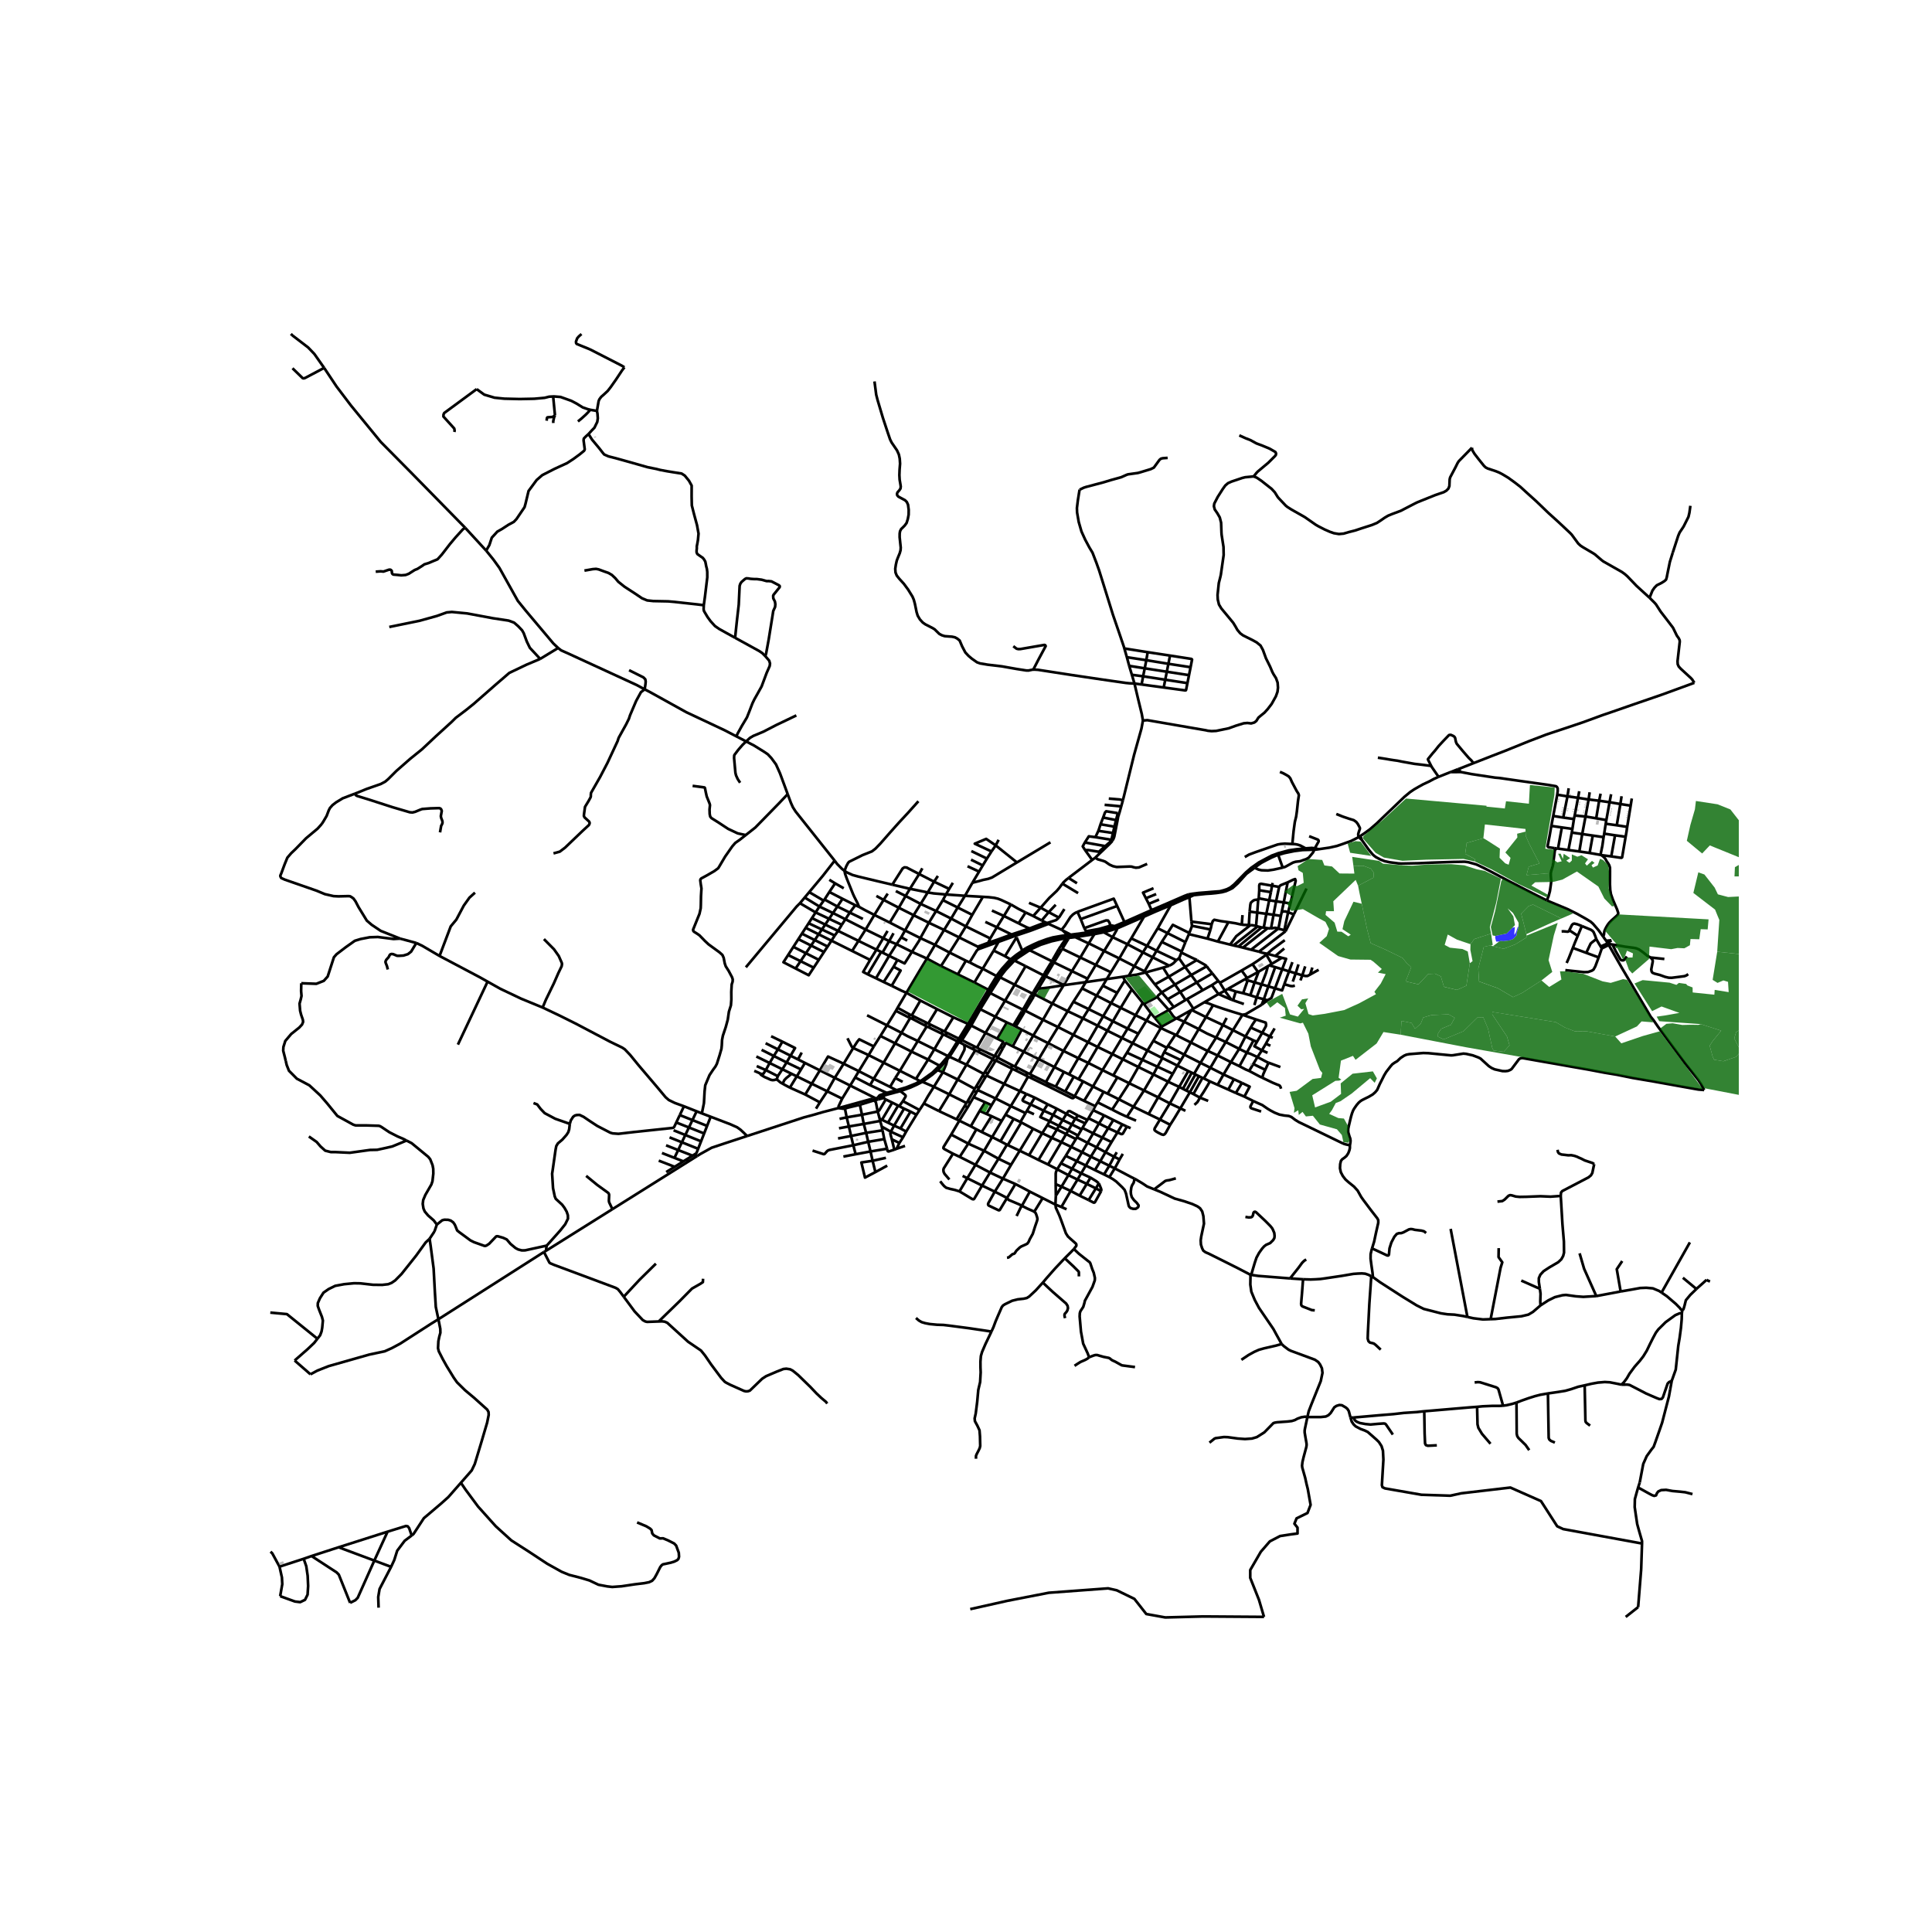 <svg xmlns="http://www.w3.org/2000/svg" width="960" height="960" viewBox="0 0 720 720"><defs><style>*{stroke-linejoin:round;stroke-linecap:butt}</style></defs><g id="figure_1"><path id="patch_1" d="M0 720h720V0H0z" style="fill:#fff"/><g id="axes_1"><path id="patch_2" d="M90 612.341h558V114.86H90z" style="fill:#fff"/><g id="LineCollection_1"><path d="m399.73 348.744-.68-.416M399.73 348.744l.977.495M399.73 348.744l-.888.105M407.994 347.56l-2.913.465-1.718.217-3.634.502M549.12 284.407l6.992-2.736 4.856-1.878 8.873-3.592 6.373-2.435 2.167-.726 7.1-2.363 4.24-1.433 7.517-2.749 2.44-.824 9.815-3.412 9.655-3.315 12.275-4.483M614.742 222.773l1.863 1.852.55.628 1.53 2.382.348.498 1.938 2.51 2.362 3.098.196.288 1.308 2.696.166.285.616.854.327.7.05.576-.826 7.271.065 1.132.384.864.754.825 3.775 3.468.486.524.79 1.237M543.424 286.643l.23-.086 5.466-2.15" clip-path="url(#p33d21ade56)" style="fill:none;stroke:#000"/><path d="m533.366 285.434-1.199-2.346-.022-.118.044-.117 1.67-2.065.811-.916 1.45-1.826 1.688-1.826 2.188-2.277.29-.065.421-.014.993.452.398.347.188.353.261 1.309.138.419.21.445 2.297 2.768 2.167 2.493.95.91.187.236.624.811M533.366 285.434l.283.504 2.457 3.567M540.652 287.734l-.273.072-4.273 1.699" clip-path="url(#p33d21ade56)" style="fill:none;stroke:#000"/><path d="m506.876 311.623.819-.551.708-.476 2.152-1.558 2.572-2.238 1.863-1.8 5.748-5.497 2.693-2.591 2.118-1.754 1.462-.98 1.479-.855 1.883-1.047 2.095-.972 2.021-1.08 1.617-.72M506.512 311.868l.364-.245M506.512 311.868l-.232.143M506.512 311.868l.42.661.4.25M467.548 323.401l-3.044 2.245-3.203 3.54-1.978 1.78-1.212.605-1.246.544-1.491.389-2.173.315-1.934.188-1.855.114-4.513.472M443.099 333.933l.569-.127 1.231-.213M444.9 333.593l-1.642.75M396.06 346.777l-.44-.262M396.06 346.777l.898.859.246.3.181.593M396.06 346.777l2.99 1.551M399.05 348.328l5.824-.775M397.385 348.529l.721-.066.944-.135M399.05 348.328l-.208.521M397.385 348.529l.102.51M397.385 348.529l-2.054.288-3.007.536-2.247.655-3.036 1.112-2.058.929-2.717 1.322M398.842 348.85l-1.355.189M398.842 348.85l-.308.647M397.487 349.039l.07.408" clip-path="url(#p33d21ade56)" style="fill:none;stroke:#000"/><path d="m383.005 353.79 1.087-.635.804-.432 2.957-1.328 3.507-1.106 2.827-.737 1.94-.31 1.36-.203M375.235 381.043l-4.288-2.121M375.235 381.043l2.424 1.082M375.235 381.043l-3.589 6.05M377.659 382.125l.882.461M377.659 382.125l3.117-5.183M378.541 382.586l3.192-5.316M378.541 382.586l2.221 1.158M380.762 383.744l4.305 2.192M380.762 383.744l-3.36 6.197M371.646 387.092l2.086 1.022.114.115.026.154-1.026 1.645M371.646 387.092l-4.38-2.15M377.403 389.941l4.124 2.003M373.818 390.517l.955-1.69.09-.117.155.003 2.385 1.228M441.78 413.97l-1.906-.92M365.317 376.102l3.717-6.027M365.317 376.102l5.63 2.82M365.317 376.102l-3.392 6.085M357.904 388.583l1.427.772M357.904 388.583l.155-.265.145-.249.167-.259.12-.167M357.904 388.583l-.587-.292M378.063 357.97l4.152 2.095M378.063 357.97l1.405-1.066 4.232-2.8" clip-path="url(#p33d21ade56)" style="fill:none;stroke:#000"/><path d="m372.737 364.226.565-.87 1.428-1.839 3.333-3.547M398.094 349.556l.44-.06M398.094 349.556l-.019-.03-.11-.082-.134-.043h-.141l-.134.046M398.08 350l.069-.111.024-.127-.026-.126-.053-.08M398.534 349.497l2.173-.258M400.707 349.239l5.008 2.352M400.707 349.239l5.696-.868 1.45-.261M411.353 347.432l3.289 1.83M411.353 347.432l2.83-.775 2.159-.674M411.353 347.432l-3.5.678M491.504 316.465l-1.504-.333M506.28 312.01l-.972.493-1.739.88-3.203 1.152-2.144.733-2.74.615-3.978.582M489.816 316.655l.898-.079.79-.11M314.882 413.128l-.63.059-1.812-.236M313.856 409.431l-1.322 2.788-.094.732M278.494 423.34l20.953-6.876 3.653-.982 3.55-1.034 4.78-1.237 1.01-.26" clip-path="url(#p33d21ade56)" style="fill:none;stroke:#000"/><path d="m325.316 409.425-1.531.392-11.345 3.134M329.33 409.183l.03-.903M329.33 409.183l-2.1.569M329.33 409.183l.77.556M329.36 408.28l-2.113.622M329.36 408.28l6.141-1.652M353.055 394.755l.745-.878M351.382 399.591l1.26-3.047.413-1.789" clip-path="url(#p33d21ade56)" style="fill:none;stroke:#000"/><path d="m349.447 398.795 1.826-1.939 1.782-2.1M327.23 409.752l-1.518.334M327.23 409.752l-.68-.34M326.55 409.413l-1.234.012M326.55 409.413l.697-.511M316.84 404.552l2.847 1.425 6.864 3.436M325.712 410.086l-.215-.376-.181-.285M325.712 410.086l-5.258 1.635M327.092 414.221l-.66-3.364-.202-.307-.518-.464M289.913 391.075l-4.597-2.3M289.913 391.075l4.701 2.353M289.913 391.075l1.644-2.88M289.913 391.075l-1.542 2.455M333.882 376.697l4.79 2.474M333.882 376.697l.616-1.119M330.556 382.115l.648-1.056 2.678-4.362M408.157 412.238l-4.15-1.984M408.157 412.238l.884-1.432M408.157 412.238l-.775 1.505M337.795 369.997l-3.065 5.188-.232.393M334.498 375.578l4.725 2.601M400.483 408.548l-3.525-1.75M400.483 408.548l3.144-5.557M404.008 410.254l-2.809-1.359-.716-.347" clip-path="url(#p33d21ade56)" style="fill:none;stroke:#000"/><path d="m390.088 404.583 9.366 4.632.413.046.34-.229.276-.484M390.559 403.723l-.782-.468M390.559 403.723l-.471.86M390.559 403.723l2.859 1.246M390.088 404.583l-6.116-2.963M383.048 399.941l-1.527-.79-2.578-1.333M383.048 399.941l-.24.132-.257.316-.064.181-.022.294M383.048 399.941l.8.304M382.465 400.864l.652.372M382.465 400.864l-4.033-1.996M383.972 401.62l.204-.122.2-.155.123-.154.102-.22.005-.23M383.972 401.62l-.855-.384M384.606 400.74l-.757-.495M384.606 400.74l5.171 2.515M378.432 398.868l.232-.213.2-.277.036-.223.043-.337M378.432 398.868l-1.18-.56M378.943 397.818l-.768-.347M377.378 397.069l-5.594-2.896M377.378 397.069l-.257.278-.265.307-.243.334M377.378 397.069l.797.402M376.613 397.988l.639.32M376.613 397.988l-5.521-2.79M363.45 390.126l-4.96-2.483M363.45 390.126l-.46.148-.224.347-.002.444M363.45 390.126l.663.272M362.764 391.065l.69.334M362.764 391.065l-3.433-1.71M364.332 391.851l.418-.058.16-.23.156-.289-.186-.43M364.332 391.851l4.347 2.167 1.342.67M364.332 391.851l-.878-.452M364.88 390.843l-.767-.445M364.88 390.843l5.748 2.768M351.709 384.261l-5.203-2.54M351.709 384.261l-.408.061-.25.18-.134.3.08.41M351.709 384.261l.303.164M350.997 385.212l.465.251M350.997 385.212l-5.248-2.55M351.994 385.693l4.808 2.38M351.994 385.693l.406-.097.202-.146.106-.332-.124-.376M351.994 385.693l-.532-.23M352.584 384.742l-.572-.317M352.584 384.742l4.762 2.358M345.446 381.22l-5.01-2.485M345.446 381.22l-.325.228-.16.28-.014.233.072.35M345.446 381.22l.492.221M345.019 382.311l.348.203M345.019 382.311l-5.177-2.683M345.75 382.661l.354-.039.234-.12.12-.287.048-.494M345.75 382.661l-.383-.147M346.506 381.72l-.568-.279M339.223 378.18l-.301.225-.124.153-.116.23-.01.383M339.223 378.18l.568.228M338.671 379.17l.512.213M339.842 379.628l.225-.156.18-.207.124-.239.065-.29M339.842 379.628l-.66-.245M340.436 378.735l-.645-.327M370.628 393.61l-.607 1.077M371.784 394.173l-.241-.39-.478-.195-.437.023M370.628 393.61l2.218-3.582M371.784 394.173l2.034-3.656M371.784 394.173l-.692 1.024" clip-path="url(#p33d21ade56)" style="fill:none;stroke:#000"/><path d="m370.02 394.687.119.336.464.21.489-.036M371.092 395.197l-3.007 4.888M370.02 394.687l-3.099 4.97M356.475 417.139l1.04.499M349.94 414.07l.541.255 5.994 2.814M356.475 417.139l3.128-5.14M357.514 417.638l3.234-5.148M357.514 417.638l-3.038 5.193M357.514 417.638l4.273 2.092M368.085 400.085l-.685-.347-.29-.056-.189-.025M368.085 400.085l-.367.769M366.599 400.196l-.37.634M366.599 400.196l-6.42-3.412M366.599 400.196l.322-.54M366.228 400.83l-1.317 2.2-1.174 1.962M366.228 400.83l.223.216.39.151.48.079M367.32 401.276l.398-.422M367.32 401.276l-2.468 4.092M364.852 405.368l-.477-.252-.337-.089-.301-.035M364.852 405.368l-.481.864M363.737 404.992l-.49.779M362.885 406.497l-1.925 3.312-.499.859M362.885 406.497l.28.203.398.186.41.092M362.885 406.497l.363-.726M363.972 406.978l.399-.746M363.972 406.978l-1.126 1.897M361.48 411.198l1.366-2.323M361.48 411.198l-.149-.363-.185-.183-.297-.072-.388.088M361.48 411.198l-.732 1.292M360.461 410.668l-.297.37M359.603 412l.199.255.297.183.192.088.457-.036M359.603 412l.561-.963M374.24 403.947l1.426-2.67 1.586-2.97M367.65 415.143l1.884-3.284M367.65 415.143l1.87.818M367.65 415.143l-2.558-1.145M362.846 408.875l4.29 1.917M369.534 411.859l1.5-2.48M369.534 411.859l-2.399-1.067M367.135 410.792l-2.043 3.206M361.787 419.73l3.305-5.732M361.787 419.73l2.08 1.125M373.31 417.734l-3.79-1.773M373.31 417.734l-3.566 6.013M373.31 417.734l1.42-2.342M369.52 415.96l-3.674 5.899M365.846 421.859l-1.98-1.004M369.744 423.747l-2.637-1.277-1.261-.611M363.867 420.855l-3.015 5.339M357.65 431.12l3.202-4.926M357.65 431.12l5.884 2.983M357.65 431.12l-2.5-1.17M381.527 391.944l-1.361 2.244-1.99 3.283M407.853 348.11l.14-.55M407.853 348.11l-2.138 3.48M416.342 345.404l-1.663.557-2.598.788-3.23.637-.857.174M416.342 345.404v.58M419.316 344.122l-1.138.51-1.836.772M414.642 349.261l1.493-2.617.207-.66M416.342 345.983l7.503-3.259 2.493-1.092M383.849 400.245l3.262-5.556M380.092 406.625l.392-.7 2.633-4.689M357.57 443.99l2.913-4.901M365.99 441.824l-2.942 4.959-.246.157-.427-.059-4.805-2.892M350.38 440.23l.832 1.047.631.73.782.637 1.59.456 1.67.366 1.685.523M375.259 426.6l.31.137M375.259 426.6l-2.42-1.279M372.11 431.83l1.366-2.27 1.783-2.96M377.758 416.969l-4.919 8.352M377.758 416.969l2.515 1.164M377.758 416.969l-3.028-1.577M372.839 425.321l-3.095-1.574M375.57 426.737l5.043-8.434M375.57 426.737l4.45 2.106M380.613 418.303l-.34-.17M384.99 420.645l-3.367-1.802-1.01-.54M380.273 418.133l1.912-3.307M385.596 409.044l-1.509 2.54M385.596 409.044l4.836 2.494M385.596 409.044l-3.101-1.363M384.99 420.645l3.413 1.65M380.02 428.843l2.257-3.722 2.713-4.476M370.727 444.089l3.033-4.845M370.727 444.089l4.568 2.354M375.295 446.443l-1.61 2.65-1.097 1.835-.231.12-.23-.026-3.68-1.753-.178-.229-.058-.265.097-.363 2.42-4.323M370.727 444.089l-4.737-2.265M374.73 415.392l1.956-3.18M354.476 422.83l6.376 3.364M355.15 429.95l-3.232-1.735-.348-.34.066-.438 2.84-4.606M383.786 444.079l-2.957 5.295M388.563 446.496l-.558-.282-3.578-1.81-.641-.325M378.404 441.249l2.559 1.329 2.823 1.5M393.33 448.91l2.215.892M393.33 448.91l-4.767-2.414M393.33 448.91l.153-3.311M400.208 465.48l.916-1.21v-.415l-.071-.253-.264-.297-1.78-1.567-1.032-.952-.747-1.17-1.757-4.839-.701-1.854-1.29-2.825-.151-1.189M358.733 438.216l1.75.873M378.404 441.249l-4.644-2.005M378.404 441.249l-3.11 5.194M380.829 449.374l-.899-.491-4.037-1.713-.598-.727" clip-path="url(#p33d21ade56)" style="fill:none;stroke:#000"/><path d="m378.858 453.18 1.463-3.033.508-.773M385.454 451.552l-2.732-1.217-1.08-.56-.813-.4M344.288 411.224l5.651 2.846M344.288 411.224l-1.606 2.45M348.034 405.002l-2.268 3.605-1.478 2.617M410.349 443.92l-1.946-1.05M405.705 447.22l1.861.97.287-.017.192-.14 2.304-4.112M409.504 440.986l.758 1.793.174.602-.087.54M360.164 411.037l-6.423-3.215M343.679 403.183l-.757-.298M348.034 405.002l-3.783-1.636-.572-.183M335.501 406.628l3.692-1.286 2.537-1.145 1.949-1.014M349.447 398.795l-2.065 1.758-3 2.185-.703.445M342.922 402.885l-1.57-.808M342.922 402.885l-1.645.913-3.6 1.442-3.572 1.046M350.092 397.125l-2.601 2.594-3.94 2.844-.63.322M317.968 390.558l5.74 2.651M317.968 390.558l-3.56 5.86M315.83 386.935l1.393 2.743.282.498.463.382M325.637 389.978l-5.422-2.658-.722.888-1.525 2.35M382.185 414.826l.492-.813M382.185 414.826l-5.499-2.614M364.371 406.232l6.663 3.147M363.248 405.77l-6.352-3.45M351.382 399.591l-1.544-.615-.39-.181M374.24 403.947l-2.363-1.12-4.159-1.973M404.41 418.63l-3.706-1.694M404.41 418.63l.839-1.266M404.41 418.63l-1.021 1.727M405.249 417.364l-3.49-1.625M405.645 416.73l-.17.291-.226.343M409.555 418.683l-1.558-.792-2.352-1.16M407.382 413.743l-.91 1.565-.827 1.422M390.302 419.343l3.587 1.597M390.302 419.343l-1.899 2.952M390.302 419.343l.876-1.478M400.947 424.493l-3.627-1.852M400.947 424.493l.384-.648M400.947 424.493l-1.761 2.91M401.331 423.845l3.978 2.057M401.331 423.845l.42-.674M417.24 432.07l-2.068-.986M417.24 432.07l-1.8 3.349M417.24 432.07l1.204-2.058M391.178 417.865l3.457 1.72M391.178 417.865l1.305-2.362M388.997 413.928l-1.308 2.366 3.49 1.571M401.75 423.171l-3.618-1.9M401.75 423.171l1.327-2.323M384.087 411.584l-1.41 2.429M384.087 411.584l4.91 2.344M382.495 407.68l-1.324 2.02-.082.372.329.316 2.669 1.196M403.077 420.848l-3.633-1.804M403.077 420.848l.312-.49M403.389 420.357l4.003 1.996M414.237 425.612l-3.414-1.656M414.237 425.612l2.21-3.592M414.237 425.612l-2.252 3.782M407.382 413.743l4.102 1.926M421.345 420.443l-1.37-.602M409.04 410.806l5.425 2.719M409.04 410.806l2.256-3.898M423.381 417.636l-3.413-1.446M436.099 419.17l-3.805-1.96M432.294 417.21l-1.956 3.26-.109.44.04.256.42.38.823.51 1.413.71.63.156.457-.216.427-.516 1.66-3.02M439.874 413.05l-2.26 3.748-1.515 2.372M368.614 369.382l.42.693M368.614 369.382l-.305-.524M361.393 381.853l.684-1.171 6.537-11.3M372.005 363.997l-1.348 2.244-2.043 3.141M369.034 370.075l3.703-5.85M369.034 370.075l5.514 2.886M450.25 410.274l-3.086-1.229M368.309 368.858l-5.18-2.708M368.309 368.858l-2.732 4.528-4.819 8.192M371.403 363.755l-2.116 3.441-.978 1.662M331.357 350.73l-2.2-1.103M331.357 350.73l2.764 1.149M331.357 350.73l1.632-2.94M331.357 350.73l-2.476 4.282M312.327 346.913l-4.791-2.345M312.327 346.913l7.597 3.716M312.327 346.913l-1.237 1.729M312.327 346.913l1.393-2.275M339.856 354.722l-5.735-2.843M345.433 357.225l-4.85-2.172-.727-.331M334.448 357.736l2.673 1.307 2.735-4.321" clip-path="url(#p33d21ade56)" style="fill:none;stroke:#000"/><path d="m342.99 349.595-.405.89-2.729 4.237M352.52 333.348l-1.138 2.107M352.52 333.348l1.224-2.081M359.613 333.845l-2.184-.165-4.91-.332M345.74 332.576l.53.098 1.695.271 1.844.157 2.71.246M355.099 329l-1.355 2.267M334.448 357.736l-3.09-1.512M334.448 357.736l-1.443 2.531M329.324 365.967l2.971 1.413M329.324 365.967l-2.87-1.4M329.324 365.967l3.681-5.7M332.295 367.38l3.347-5.693-2.637-1.42" clip-path="url(#p33d21ade56)" style="fill:none;stroke:#000"/><path d="m337.795 369.997-1.826-.798-3.674-1.82M328.372 354.763l-1.736-.85M328.372 354.763l.509.25M328.372 354.763l-4.982 8.346M323.39 363.11l3.064 1.456M324.274 357.733l-2.6 4.483 1.716.893M326.454 364.566l4.904-8.342M331.358 356.224l-2.477-1.212M334.12 351.879l-1.767 2.78-.995 1.565M334.12 351.879l1.733-2.578M345.74 332.576l2.374-3.992M345.74 332.576l-2.634 4.285M339.106 331.234l3.17.633 3.465.709M349.52 326.438l-1.406 2.146M335.853 349.3l1.435-2.538M335.853 349.3l2.248 1.226M332.534 329.69l-5.29-1.25-7.42-1.78-2.094-.575-2.116-.956-.884-.584M311.055 320.743l.913 1.219 1.842 1.863.92.72" clip-path="url(#p33d21ade56)" style="fill:none;stroke:#000"/><path d="m342.26 298.6-3.925 4.379-3.33 3.58-3.413 3.824-3.47 3.955-1.881 1.947-1.296 1-3.512 1.396-5.015 2.49-.384.45-.658 1.227-.646 1.697M320.141 337.957l-.537-1.332-1.246-2.44-.468-1.023-2.204-5.468-.109-.268-.494-1.367-.164-.483-.19-1.03M337.288 346.762l3.195-5.693M337.288 346.762l5.702 2.833M331.6 343.818l3.279 1.697 2.409 1.247M342.99 349.595l3.174-5.712M342.99 349.595l5.464 2.545M371.403 363.755l-5.174-2.742M371.403 363.755l.602.242M376.628 357.526l-.819.83-2.391 2.65-1.642 2.12-.373.629M372.005 363.997l.732.229M383.005 353.79l-.63.36-2.153 1.432-2.529 1.93-.783.707-1.5 1.59-2.753 3.226-.652.962M372.737 364.226l5.405 2.748M384.744 370.265l-.46.674M384.744 370.265l-6.602-3.291M384.744 370.265l.449-.7M385.657 370.622l.366-.815M385.657 370.622l6.514 3.373M385.657 370.622l-.468.86M463.736 408.666l3.32 1.642M463.736 408.666l-3.182-1.344M462.845 403.575l2.877 1.388-1.986 3.703M455.975 400.415l-4.898-2.486M455.975 400.415l3.87 1.786M455.975 400.415l2.754-4.6M455.975 400.415l-2.203 3.872M435.21 389.867l6.113 3.16M435.21 389.867l-.387.602M438.077 385.619l-.377.51-2.49 3.738M429.814 387.875l5.009 2.594M429.814 387.875l-2.201 3.623M429.814 387.875l2.809-4.77M434.823 390.47l-.976 1.644M433.847 392.114l6.25 2.971M433.847 392.114l-.987 2.04M440.098 395.085l-1.326 2.026M440.098 395.085l1.225-2.058M424.229 385.223l-4-1.904M424.229 385.223l-2.138 3.533M427.266 380.322l-1.482 2.39-1.555 2.51M400.034 373.308l5.666 2.761M400.034 373.308l-2.13 3.52M400.034 373.308l3.217-4.973M403.251 368.335l5.427 2.703M403.251 368.335l1.391-2.33M471.512 398.682l-4.45-2.157M471.512 398.682l1.231-2.644M470.406 401.632l.38-1.334.726-1.616M467.062 396.525l1.558-2.587M467.062 396.525l-1.55 2.568M431.258 371.554l4.326 4.836M431.258 371.554l-4.92 2.624M432.94 369.84l-1.29 1.106-.392.608M444.055 376.377l5.37 2.663M444.055 376.377l.681-.459M444.055 376.377l-5.645 3.153M444.055 376.377l-2.746 4.397M468.46 388.22l-1.313-.48M468.46 388.22l1.943-3.344M470.272 391.426l-2.804-1.519.993-1.688M472.374 392.368l-2.102-.942M471.758 388.959l1.685.765M471.758 388.959l1.456-2.703M471.758 388.959l-1.486 2.467M466.11 382.945l4.293 1.93M466.11 382.945l-1.957 3.324M468.064 379.915l-1.217 1.772-.737 1.258M474.312 386.766l-1.098-.51M463.034 378.176l-3.552 5.738M452.077 374.616l1.269.47 2.797.95 3.61 1.144 3.28.996M468.064 379.915l-2.935-1.008-2.096-.731M470.185 374.447l-5.993 3.533-1.159.196M448.83 373.504l5.254-3.042M448.83 373.504l-4.094 2.414M452.077 374.616l-1.919-.76-1.328-.352M443.794 388.507l-3.537-1.762-2.18-1.126M432.623 383.106l2.363 1.14 3.09 1.373M441.309 380.774l-2.72 4.696-.512.149M432.623 383.106l-5.357-2.784M432.623 383.106l.385-.582M424.236 397.648l-3.417 6.038M424.236 397.648l1.48-2.693M424.236 397.648l5.609 2.748M418.432 394.762l2.35 1.168 3.454 1.718M420.82 403.686l-4.417-2.185M420.82 403.686l5.527 2.695M420.82 403.686l-3.856 5.983M414.465 413.525l2.499-3.856M419.968 416.19l-2.717-1.25-2.786-1.415M412.77 407.585l3.633-6.084M412.77 407.585l-1.474-.677M416.964 409.669l-1.64-.816-2.553-1.268M416.403 401.5l-1.511-.72M414.892 400.78l3.54-6.018M410.863 398.806l.532.261 3.497 1.713M427.266 380.322l-4.066-1.982M427.266 380.322l1.644-2.722M430.36 379.307l-.37-.436-1.08-1.271M426.338 374.178l.865 1.151 1.707 2.27M425.874 373.753l-2.674 4.587M425.874 373.753l.464.425M425.874 373.753l-4.08-5.045M423.2 378.34l-5.55-2.762M423.2 378.34l-2.97 4.979M420.23 383.319l-5.494-2.722M420.23 383.319l-2.11 3.487M404.008 410.254l3.31-5.347M403.627 402.991l-1.701-.819M407.318 404.907l-3.312-1.719-.38-.197M396.958 406.798l-3.54-1.829M396.958 406.798l3.21-5.542M400.169 401.256l-1.774-.886M400.169 401.256l1.757.916M393.418 404.969l3.084-5.487M396.502 399.482l1.893.888M392.934 397.667l2.699 1.373.87.442M401.926 402.172l3.645-6.055M414.736 380.597l-3.623-1.865M414.736 380.597l2.913-5.019M414.736 380.597l-2.036 3.52M417.65 375.578l-3.58-1.766M417.65 375.578l4.144-6.87M419.185 365.378l2.313 2.953.296.377M470.406 401.632l-1.21-.582-3.685-1.957M461.903 397.334l2.304 1.216 1.304.543M470.272 391.426l-1.652 2.512M475.018 383.253l-1.804 3.003M467.147 387.74l-2.994-1.47M467.147 387.74l-2.48 4.54M464.667 392.28l-2.858-1.398M464.667 392.28l-2.764 5.054M468.62 393.938l-2.855-1.315-.717-.154-.38-.19M461.903 397.334l-3.174-1.518M453.772 404.287l3.968 1.768M453.772 404.287l-2.902-1.29M458.729 395.816l3.08-4.934M453.765 393.336l3.747 1.875 1.217.605M470.403 384.876l1.362-2.434.08-.641-.16-.707-3.62-1.179M450.87 402.996l-2.26-1.112M447.164 409.045l1.395-2.097.924-1.524.623-1.03.764-1.398M447.164 409.045l-2.413-1.328M445.128 411.74l.39-.346.718-.66.493-.825.435-.864M448.12 401.71l.49.174M448.12 401.71l-1.311-.64M448.12 401.71l-3.369 6.007M444.751 407.717l-1.326-.654M446.809 401.07l-1.32-.648M446.809 401.07l-3.384 5.993M443.425 407.063l-3.551 5.987M443.425 407.063l-1.326-.641M439.874 413.05l-3.92-1.852M445.49 400.422l-.486-.242M445.49 400.422l-3.391 6M442.099 406.422l-1.261-.648M444.135 399.754l.87.426M444.135 399.754l-3.297 6.02M442.845 399.16l.66.3.63.294M440.838 405.774l-1.384-.72M442.845 399.16l-4.073-2.049M442.845 399.16l-3.391 5.894M439.454 405.054l-3.5 6.144M435.33 403.124l1.863.883 2.26 1.047M435.954 411.198l-4.343-2.251M435.954 411.198l-3.66 6.013M432.294 417.21l-4.246-2.04M448.61 401.884l2.467-3.955M451.077 397.93l-3.689-1.84M451.077 397.93l2.688-4.594M453.765 393.336l-3.666-1.695M453.765 393.336l3.036-5.005M457.135 379.347l-1.392 2.65M450.099 391.641l-2.71 4.45M450.099 391.641l3.123-4.966M443.794 388.507l5.574 2.826.73.308M447.388 396.09l-6.065-3.063M447.388 396.09l-2.384 4.09M452.077 374.616l-2.652 4.424M443.794 388.507l-2.47 4.52M443.794 388.507l2.942-4.999M435.33 403.124l-3.719 5.823M435.33 403.124l1.724-2.941M435.33 403.124l-5.485-2.728M431.611 408.947l-3.563 6.222M426.347 406.38l.733.359 3.962 1.93.57.278M428.048 415.17l-5.63-2.716M415.44 435.419l-2.037-.982M415.44 435.419l-2.008 3.245M422.8 439.24l-.998-.46-6.363-3.361M416.192 429.414l-1.02 1.67M413.403 434.437l-3.377-1.675M413.403 434.437l-1.957 3.245M413.403 434.437l1.769-3.353M410.026 432.762l-3.492-1.7M410.026 432.762l1.96-3.368M410.026 432.762l-1.978 3.291M418.258 419.042l1.717.799M418.258 419.042l-3.348-1.655M418.258 419.042l-1.811 2.978M414.91 417.387l-3.426-1.718M414.91 417.387l-1.913 3.043M406.534 431.061l-3.297-1.668M406.534 431.061l-1.877 3.291M406.534 431.061l2.137-3.5M403.237 429.393l-4.051-1.99M403.237 429.393l2.072-3.49M403.237 429.393l-1.942 3.337M411.484 415.67l-1.929 3.013M411.296 406.908l-3.978-2.001M419.968 416.19l2.45-3.736M426.347 406.38l3.498-5.984M422.418 412.454l1.486-2.296.402-.623 2.041-3.154M429.845 400.396l1.499-2.874M433.2 394.318l5.572 2.793M433.2 394.318l-.34-.164M433.2 394.318l-1.856 3.204M419.185 365.378 416.328 370M419.185 365.378l-.652-1.38M414.07 373.812l-5.392-2.774M414.07 373.812l-2.957 4.92M414.07 373.812l2.258-3.81M411.113 378.732l-5.413-2.663M411.113 378.732l-2.043 3.507M398.395 400.37l3.464-6.02M389.777 403.255l3.157-5.588M405.7 376.07l-2.137 3.447M408.678 371.038l-1.915 3.235-1.063 1.796M408.678 371.038l2.326-3.697M421.584 349.713l4.754-8.081M421.584 349.713l-1.405 2.185M421.584 349.713l5.884 2.774M426.338 341.632l.293-.694M426.338 341.632l4.185-1.862 5.778-2.41M426.631 340.938l.148-.748M443.099 333.933l-.761.288-3.182 1.31-3.746 1.56-3.427 1.491-5.352 2.356M419.316 344.122l5.783-2.562 1.532-.622M426.78 340.19l2.355-1.025M419.04 343.608l4.13-1.813 3.61-1.605M472.287 355.445l-.37.324M472.287 355.445l2.97.818M478.797 350.372l-4.703 3.46-1.807 1.613M469.174 354.66l1.031.346.958.22 1.124.219M466.769 359.328l2.061 2.928M471.918 355.769l-.928.687-2.457 1.706-1.764 1.166M462.715 361.674 465.59 360l1.178-.67M468.83 362.256l.218-.137M468.83 362.256l-4.065 2.219M462.715 361.674l2.05 2.8M454.635 366.268l5.22-2.968 2.86-1.626M464.765 364.475l-.942.516M471.918 355.769l2.014 3.445M473.932 359.214l3.79-2.27M473.932 359.214l-.91.535M456.461 369.225l1.13-.7M456.461 369.225l-2.377 1.237M456.461 369.225l-1.826-2.957M456.461 369.225l2.43 3.322M449.736 360.09l-5.804 3.279M451.794 362.74l-1.383-1.663-.675-.986M446.077 357.755l.305.315 2.73 1.534.624.487M440.258 355l.116-.4M439.374 357.107l.275-.53.61-1.577" clip-path="url(#p33d21ade56)" style="fill:none;stroke:#000"/><path d="m446.077 357.755-1.66-.737-4.159-2.018M437.054 400.183l1.718-3.072M437.054 400.183l-5.71-2.66M431.344 397.522l-5.629-2.567M425.715 394.955l1.898-3.457M425.715 394.955l-5.737-2.663M419.978 392.292l2.113-3.536M419.978 392.292l-1.546 2.47M390.577 433.973l3.406 1.786M390.577 433.973l-3.565-1.701M390.577 433.973l4.957-8.322M387.012 432.272l-3.515-1.76M387.012 432.272l4.95-8.25M393.852 413.2l3.605 1.93M393.852 413.2l-3.42-1.662M393.852 413.2l-1.369 2.303M383.497 430.512l-3.478-1.669M383.497 430.512l4.906-8.217M353.8 393.877l-.509-.302M357.3 395.434l-2.777-1.303-.723-.254M357.317 388.291l-.402.71-2.718 4.3-.397.576M353.291 393.575l-5.083-2.549M353.291 393.575l-2.47 2.902-.73.648M356.802 388.072l-2.45 4.001-.81 1.106-.25.396M330.556 382.115l-7.424-3.742M330.556 382.115l5.391 2.78M328.103 386.073l.266-.43 2.187-3.528M349.94 414.07l3.8-6.248M363.454 391.4l-3.275 5.384M364.113 390.398l3.153-5.457M388.845 363.46l-5.69-2.913-.94-.482M378.142 366.974l2.353-3.992 1.72-2.917M411.004 367.34l1.436-2.466M411.004 367.34l5.324 2.661M418.533 363.997l2.11-.347M418.533 363.997l-6.093.877M433.008 382.524l-2.647-3.217M433.008 382.524l5.402-2.994M435.584 376.39l1.624 2.28.691.664.511.196M441.309 380.774l-2.153-.976-.746-.268M477.722 356.943l-2.464-.68M477.833 361.206l1.455-3.883-1.566-.38M437.44 375.278l-2.276-2.893M437.44 375.278l4.354-2.605M437.44 375.278l-1.856 1.112M426.918 362.4l-.392-.409M426.918 362.4l3.492 4.48M433.454 360.601l-1.833.517-4.703 1.282M420.642 363.65l3.05-.445 3.226-.805M386.918 368.473l2.445-4.034M386.918 368.473l3.826-.426 5.66-.896M386.918 368.473l-.895 1.334M396.403 367.151l.06-.103M404.642 366.006l-1.909.265-6.33.88M396.403 367.151l-4.232 6.844M439.374 357.107l-.964.733M439.374 357.107l2.276 3.265M443.258 334.342l-.16-.409M443.258 334.342l.754 9.115M436.301 337.36l4.602-2.062 2.355-.956M443.099 333.933l-.29-.592M429.135 339.165l4.695-1.996 7.551-3.278 1.428-.55M486.559 316.148l-3.334.333-2.902.423-3.946 1.053-2.474.916-4.707 2.493-2.905 2.039-2.033 1.776-4.398 4.476-1.309 1.054-1.253.648-1.151.38-1.522.405-2.986.223-1.883.17-2.99.235-2.48.314-1.477.255M435.584 376.39l-.992.554-4.231 2.363M454.019 365.567l-2.225-2.827M454.019 365.567l.616.7M451.613 367.144l1.49-.977.916-.6M435.164 372.385l-2.225-2.545M435.164 372.385l4.666-2.715M451.794 362.74l-5.819 3.396M432.94 369.84l-2.53-2.96M432.94 369.84l4.92-2.918M430.41 366.88l5.145-2.887M446.077 357.755l-4.427 2.617M433.454 360.601l2.101 3.392M435.744 359.874l-.74.275-1.55.452M441.794 372.673l.587-.334M441.794 372.673l-1.964-3.003M448.23 369.016l3.383-1.872M448.23 369.016l-2.255-2.88M442.381 372.34l.675-.384 5.173-2.94M451.613 367.144l2.471 3.318M454.084 370.462l4.807 2.085M463.823 364.991l1.161.341M457.591 368.525l1.486-.83 4.746-2.704M478.62 366.79l1.78-4.807M482.565 367.313l-.884.204-.723-.056-2.338-.67" clip-path="url(#p33d21ade56)" style="fill:none;stroke:#000"/><path d="m475.168 368.32 2.633.774.82-2.303M464.984 365.332l2.57.755M464.984 365.332l-1.704 4.81M463.28 370.141l2.673.765M463.28 370.141l-2.74-.635M469.048 362.119l-1.494 3.968M472.504 360.071l-1.634.965-1.822 1.083M465.953 370.906l1.601-4.82M465.953 370.906l2.37.786M468.323 371.692l-.855 2.879M468.323 371.692l1.85-4.837M468.323 371.692l2.681.693M475.234 360.419l-2.561 7.17M475.234 360.419l2.599.787M475.234 360.419l-2.213-.67M471.004 372.385l-.819 2.062M471.004 372.385l1.669-4.796M471.004 372.385l1.34.393M481.635 358.56l-1.235 3.423M483.903 359.397l-1.038 3.334M481.787 365.81l1.078-3.08M486.41 360.13l-1.077 3.348M484.628 365.378l.705-1.9M489.077 360.568l-.826 2.618M488.25 363.186l3.167-1.78M485.333 363.478l1.164.257.776-.02.978-.53M473.021 359.749l-.517.322M477.833 361.206l-2.665 7.114M477.833 361.206l2.567.777M470.185 374.447l2.16-1.669M475.168 368.32l-1.351 3.608-1.472.85M443.07 348.13l.152-.432M443.07 348.13l-1.29 2.97M443.07 348.13l6.927 1.674M475.258 356.263l3.343-2.782M469.174 354.66l-2.923-.73M479.073 347.092l-.402.283-9.497 7.285M466.25 353.93l9.972-7.747M463.185 353.155l2.087.528.979.247M476.222 346.183l.206-.043M473.675 346.003l.58-.098.56-.092.43-.048.437.058.339.185.2.175M463.185 353.155l9.232-7.23M463.185 353.155l-1.663-.426M472.417 345.924l1.258.079M472.417 345.924l-1.446-.235M461.522 352.73l8.663-7.094M461.522 352.73l-1.851-.393M470.185 345.636l.786.053M470.185 345.636l-1.481-.376M459.671 352.337l9.033-7.077M459.671 352.337l-1.243-.31M468.704 345.26l-.61-.183M466.03 344.747l-5.316 4.148-2.286 3.131M453.86 350.897l2.404.586 2.164.543M465.407 344.717l.624.03M465.407 344.717l.3-4.992M462.769 344.576l.927.102 1.71.04M453.86 350.897l3.927-7.23M453.86 350.897l-3.863-1.093M462.769 344.576l-.515-.094-1.79-.399-2.677-.416M451.562 344.432l.413-1.177.537-.478 2.492.497 2.783.393M449.997 349.804l1.131-3.409M479.073 347.092l3.113-6.342M479.073 347.092l-.442-.399M343.722 323.585l-1.174 2.14M342.548 325.725l5.566 2.86M342.548 325.725l-3.442 5.51M332.534 329.69l3.848-6.047.641-.412.83.063 4.695 2.43M348.114 328.584l5.63 2.683M332.534 329.69l6.572 1.544M371.07 315.052l1.094-2.075M371.07 315.052l-1.572 2.257M369.498 317.31l-6.232-2.893 4.254-1.787 3.55 2.422M371.07 315.052l7.91 6.354M339.106 331.234l-1.616 2.67M333.842 332.08l3.648 1.824M330.814 333.028l-1.514 2.336M359.613 333.845l6.675.38M359.613 333.845l2.79-4.882M359.613 333.845l-2.71 4.352M337.49 333.904l-2.536 4.384M337.49 333.904l5.616 2.957M326.6 333.886l2.7 1.478M366.288 334.225l-3.95 6.713M376.722 337.071l-3.585-1.673-1.257-.487-1.339-.315-.218-.026-1.845-.216-2.19-.13M329.3 335.364l-3.453 5.604M329.3 335.364l5.654 2.924M351.382 335.455l-2.5 4.063M351.382 335.455l5.521 2.742M343.106 336.861l-2.623 4.208M343.106 336.861l5.775 2.657M334.954 338.288l-3.355 5.53M334.954 338.288l5.53 2.78M356.903 338.197l-2.442 4.128M356.903 338.197l5.435 2.741M369.655 339.336l4.466 2.014M348.881 339.518l5.58 2.807M346.164 343.883l2.24-3.645.477-.72M362.338 340.938l-2.377 4.306M340.483 341.069l5.681 2.814M325.847 340.968l5.752 2.85M325.847 340.968l-3.25 5.445M320.141 337.957l2.18 1.2 3.526 1.81M354.461 342.325l-2.623 4.234M354.461 342.325l5.5 2.919M367.204 343.56l4.301 2.004M389.604 343.73l.563.28M389.604 343.73l-1.394-.695M389.604 343.73l-5.884 2.266M346.164 343.883l5.674 2.676M390.759 344.305l4.862 2.21M390.759 344.305l-.592-.295M390.759 344.305l-6.62 2.513M359.961 345.244l-2.514 4.103M359.961 345.244l9.08 4.479M322.597 346.413l-7.533-3.835M322.597 346.413l6.56 3.214M322.597 346.413l-2.673 4.216M383.72 345.996l.42.822M383.72 345.996l-6.758 2.256M379.588 344.095l3.026 1.476 1.106.425M351.838 346.56l5.609 2.787M348.454 352.14l1.864-3.074 1.52-2.507M384.14 346.818l-6.047 2.028M376.962 348.252l1.13.594M376.962 348.252l-5.457-2.688M376.962 348.252l-.95.35-4.217 1.55M378.093 348.846l.756.443M378.093 348.846l-5.98 2.17M357.447 349.347 353.882 355M357.447 349.347l6.927 3.448M369.041 349.723l-.754 1.62M369.041 349.723l2.464-4.159M371.795 350.151l.318.864M371.795 350.151l-3.508 1.191M372.113 351.015l-1.797 3.232M372.113 351.015l-7.235 2.634M348.454 352.14l5.428 2.86M348.454 352.14l-3.021 5.085M364.374 352.795l.504.854M364.374 352.795l3.913-1.453M361.338 358.651l2.645-4.341.504-.508.39-.153M353.882 355l-3.21 5.045M359.968 358.03l-4.613-2.31-1.473-.72M350.672 360.045l-2.378-1.275-2.861-1.545M337.795 369.997l5.138-8.65 2.5-4.122M359.968 358.03l1.37.621M359.968 358.03l-3.01 5.084" clip-path="url(#p33d21ade56)" style="fill:none;stroke:#000"/><path d="m366.23 361.013-1.892-.824-3-1.538M350.672 360.045l6.286 3.069M366.23 361.013l4.086-6.766M366.23 361.013l-3.102 5.137M356.958 363.114l6.17 3.036M337.795 369.997l5.203 2.872M342.998 372.87l-3.207 5.538M349.215 376.063l-.832-.428-5.385-2.766M349.215 376.063l6.065 3.049M349.215 376.063l-3.277 5.378M355.28 379.112l5.478 2.466M355.28 379.112l-3.268 5.313M339.183 379.383l-3.236 5.512M345.367 382.514l-3.333 5.444M351.462 385.463l-3.254 5.563M341.353 402.077l4.536-7.203M335.353 399.061l4.334 2.179 1.666.837M324.254 404.409l1.358-2.374M324.254 404.409l-5.572-2.887M324.254 404.409l6.186 2.883M331.7 405.048l1.95-3.318M331.7 405.048l2.405 1.238M331.7 405.048l-6.088-3.013M421.816 251.47l.964 3.253M421.816 251.47l4.192.57M420.82 248.143l.228.768.768 2.56M422.78 254.723l1.37 5.798 1.362 5.588.427 2.415M418.468 298.234l.34-1.328 3.834-15.594 2.746-9.81.551-2.978M467.222 177.54l-1.283.132-1.898.183-1.058.262-4.022 1.355-1.319.589-1.015.87-.927 1.29-1.899 2.984-1.275 2.468-.145.975.319 1.217.985 1.434.877 1.518.5 1.957.145 3.881.065.726.689 4.451.058 2.998-1.05 7.37-.197.87-.565 2.231-.463 4.444.087 1.708.442 1.84.869 1.446 2.479 2.984 1.956 2.37.891 1.465.667 1.191 1.072 1.276 1.08.792 3.312 1.643 1.702.93 1.457 1.19.905 1.663 1.117 3.075 1.521 3.063.892 2.108.42.785.92 1.46.594 1.655.138 1.884-.181 1.539-.601 1.688-1.573 2.827-1.471 1.921-1.203 1.331-1.181.95-1.087.916-.782 1.243-.725.563-1.181.347-1.413-.164-1.363.118-2.978.916-2.637.956-4.649.965-1.732.079-1.373-.135-.718-.17-21.84-3.776-1.638.137M414.193 312.951l.391.308M414.193 312.951l-5.971-.962M414.193 312.951l.594-2.513M411.91 315.32l1.747-1.512.536-.857M404.295 313.96l7.616 1.36M408.222 311.99l-2.449-.315-1.478 2.284M404.367 316.796l-.862-1.37.79-1.467M411.91 315.32l.474.28M411.91 315.32l-2.398 2.114M404.367 316.796l2.659 3.684M409.512 317.434l-3.95-.639h-1.195M409.512 317.434l.422.51M407.026 320.48l1.145-.84M398.222 327.19l.797-.621 8.007-6.09M427.044 334.745l-1.074-2.088 3.912-1.64M430.875 333.202l-3.831 1.543M431.949 335.247l-3.84 1.596M427.044 334.745l1.066 2.098M428.11 336.843l1.025 2.322M376.722 337.071l-2.601 4.28M382.228 340.052l-2.347-1.17-.4-.207-2.759-1.604M436.301 337.36l-4.84 8.564M416.33 337.634l-13.572 4.894M416.33 337.634l2.71 5.974M401.54 339.82l13.515-4.908 1.275 2.722M401.54 339.82l1.218 2.708" clip-path="url(#p33d21ade56)" style="fill:none;stroke:#000"/><path d="m395.62 346.515 1.204-1.507 2.115-3.278.928-.942.768-.524.906-.445M385.048 341.376l3.162 1.659M385.048 341.376l-2.82-1.324M385.048 341.376l2.768-3.104M374.12 341.35l5.468 2.745M374.12 341.35l-2.615 4.214M402.758 342.528l1.333 3.363M419.04 343.608l-3.688 1.538M419.04 343.608l.276.514M415.352 345.146l-.632-.154-.562-.12-.407.06M404.091 345.891l8.11-2.891.738.045.573.867.239 1.02M404.718 347.034l1.265-.194 3.601-.648 3.345-.948.822-.311M404.874 347.553l.479-.059 3.533-.666 3.112-.603 2.195-.648 1.16-.431M431.461 345.924l3.63 1.826M431.461 345.924l-3.993 6.563M404.091 345.891l.627 1.143M404.718 347.034l.156.52M378.85 349.289l2.133 5.017M374.53 356.339l2.294-3.744 2.025-3.306M432.961 351.022l2.13-3.272M432.961 351.022l-1.942 3.297M432.961 351.022l7.413 3.579M441.78 351.1l-1.406 3.5M441.78 351.1l-6.688-3.35M382.266 353.37l.739.42M382.266 353.37l-.812.577-.471.36M395.968 353.64l.297-.642M395.968 353.64l6.638 3.192M395.968 353.64l-.46.532M383.005 353.79l.695.313M383.7 354.103l8.294 4.116M383.7 354.103l.986-.562 3.174-1.46 4.05-1.295 3.725-.83 1.743-.312M380.983 354.306l-2.196 1.505-2.16 1.715M370.316 354.247l4.214 2.092M374.53 356.339l2.098 1.187M438.41 357.84l-7.39-3.52M435.744 359.874l.818-.398.74-.51 1.108-1.126M391.994 358.22l-.4.672M391.994 358.22l.322-.586M392.88 358.715l.3-.712M392.88 358.715l6.595 3.201M392.88 358.715l-.404.482M435.744 359.874l-6.167-3.108M426.526 361.991l-3.782-1.926M426.526 361.991l3.051-5.225M414.004 362.329l3.131-5.144M414.004 362.329l-1.564 2.545M414.004 362.329l-5.637-2.723M388.845 363.46l-.35.637M388.845 363.46l.46-.82M420.642 363.65l2.102-3.585M389.72 363.851l.488-.878M389.72 363.851l-.357.588M396.464 367.048l-2.8-1.327-3.944-1.87M405.294 364.71l-.652 1.296M405.294 364.71l3.073-5.104M405.294 364.71l-5.819-2.794M328.103 386.073l-2.466 3.905M328.103 386.073l5.46 2.742M345.89 394.874l.632.338 3.57 1.913M395.34 352.577l-.796 1.19M396.265 352.998l-.267-.31-.258-.137-.4.026" clip-path="url(#p33d21ade56)" style="fill:none;stroke:#000"/><path d="m397.355 349.768-.314.38-.293.374-1.004 1.429-.403.626M396.265 352.998l.406-.68L398.08 350M394.544 353.767l-2.228 3.867M394.544 353.767l.165.185.277.186.522.034M395.508 354.172l-2.327 3.831M393.18 358.003l-.202-.255-.289-.127-.373.013M391.593 358.892l-1.85 3.03-.438.717M391.593 358.892l.147.175.285.12.45.01M392.476 359.197l-2.268 3.776M390.208 362.973l-.264-.212-.344-.131-.295.01M388.496 364.097l-3.303 5.468M388.496 364.097l.21.161.276.124.381.057M386.023 369.807l-.168-.207-.37-.096-.292.061M384.284 370.94l-2.598 4.53M384.284 370.94l.073.164.832.378M385.19 371.482l-2.66 4.319M381.686 375.47l-.54.792M382.53 375.8l-.266-.19-.22-.105-.358-.035M382.53 375.8l-.47.871M380.776 376.942l.235.155.277.11.445.063M380.776 376.942l.37-.68M381.733 377.27l.326-.599M351.382 399.591l5.514 2.728M351.382 399.591l-3.348 5.411M330.1 409.739l2.398 1.17M327.092 414.221l.58-.393 2.427-4.089M336.49 410.36l6.192 3.315M336.49 410.36l-1.384 1.878M335.501 406.628l.903.677.949.759.145.255v.314l-1.008 1.726M332.498 410.91l-3.806 6.419M334.715 412.01l-1.554-.771-.663-.33M334.715 412.01l-3.772 6.379M334.715 412.01l.391.228M335.106 412.238l1.812.923M336.918 413.16l-3.717 6.334M336.918 413.16l2.406 1.1M342.682 413.675l-1.148 1.763M339.324 414.26l-3.74 6.28M339.324 414.26l2.21 1.178M341.534 415.438l-3.833 6.268M327.825 416.915l.184.822M327.825 416.915l-.733-2.694M327.825 416.915l.867.414M328.692 417.329l2.251 1.06M330.943 418.389l2.258 1.105M328.61 419.856l.275 1.387M328.61 419.856l-.601-2.119M328.61 419.856l3.372 1.903M335.585 420.54l2.116 1.166M335.585 420.54l-2.384-1.046M331.982 421.76l4.559 2.059M331.982 421.76l1.219-2.266M332.356 424.586l-.517-1.932-.025-.296.168-.599M337.7 421.706l-1.159 2.113M336.541 423.819l-1.368 2.13M332.356 424.586l2.817 1.364M332.356 424.586l.939 3.865M335.173 425.95l-1.06 2.173M337.272 427.04l-3.16 1.083M334.113 428.123l-.818.328M330.59 428.095l.194.848.141.133.258.042 2.112-.667M287.376 386.175l4.18 2.02M294.614 393.428l1.683-2.859-4.74-2.374M283.821 391.246l4.55 2.284M281.868 393.72l4.952 2.432M299.977 396.112l-2.584-1.293M299.977 396.112l5.561 2.784M299.977 396.112l-1.46 2.42M282.004 397.296l3.398 1.494M298.516 398.532l-5.38-2.593M298.516 398.532l-1.574 2.591M305.538 398.896l5.563 2.784M305.538 398.896l-3.013 4.97M314.407 396.419l-5.828-2.679-3.04 5.156M285.402 398.79l-.931 1.375-.23.072-.241-.008-.516-.035M289.476 402.239l-1.024.27-.666.021-.67-.176-1.014-.472-1.138-.493-.82-.487-.583-.384-.08-.143.003-.181" clip-path="url(#p33d21ade56)" style="fill:none;stroke:#000"/><path d="m281.095 399.072 1.807.786.582.336M295.006 400.173l-3.44-1.69M295.006 400.173l1.936.95M291.744 403.91l.167-.544.377-.824.717-.76 2-1.61M289.863 401.051l-4.46-2.261M289.863 401.051l-.387 1.188M289.863 401.051l1.704-2.568M318.682 401.522l1.375-2.331M318.682 401.522l-1.842 3.03M291.744 403.91l-.958-.557-1.31-1.114M294.37 405.322l-1.48-.784-1.146-.628M294.37 405.322l2.572-4.199M294.37 405.322l5.72 2.572M334.105 406.286l-3.665 1.006M330.44 407.292l-1.304.439-1.135.376-.336.215-.418.58M300.09 407.894l2.435-4.028M300.09 407.894l5.457 2.92M313.856 409.431l-5.578-2.74M316.84 404.552l-2.385 3.9-.6.979M305.547 410.814l-1.44 2.358M305.547 410.814l2.731-4.123M320.454 411.721l.784 3.714M314.882 413.128l1.174-.36 4.398-1.047M314.882 413.128l.653 3.28M327.092 414.221l-5.854 1.214M312.876 416.97l2.66-.561M328.009 417.737l-6.106 1.122M312.671 420.475l3.686-.666M328.885 421.243l.667 3.264M328.885 421.243l-6.097.945M312.312 424.271l4.858-.924M329.552 424.507l1.039 3.588M329.552 424.507l-5.997 1.011M330.59 428.095l-6.173 1.022M318.877 430.147l-4.57.884M318.877 430.147l5.54-1.03M318.877 430.147l-.882-3.342M330.158 431.495l-4.963 1.093M330.643 434.398l-4.406 2.408M326.237 436.806l-1.042-4.218M325.195 432.588l-4.188.636 1.349 5.636 3.881-2.054M540.652 287.734l1.76-.708 1.012-.383M543.424 286.643l.991 1.07M580.34 296.146l.17-1.347-.004-.998-.271-.51-.364-.293-2.92-.496-10.698-1.5-7.539-1.074-1.544-.129-8.676-1.308-4.079-.778M544.415 287.713l-3.763.021M584.603 293.764l-.453 3.017M588.528 294.875l-.442 2.448M580.34 296.146l-1.503 7.939M584.15 296.78l-3.208-.52-.602-.114M584.15 296.78l-1.574 7.901M584.15 296.78l3.936.543M588.086 297.323l3.943.617M588.086 297.323l-1.243 6.595M607.698 300.244l-3.834-.603M607.698 300.244l-1.292 7.914M607.698 300.244l.42-2.671M586.843 303.918l4.032.373M586.843 303.918l-.284 1.312M578.837 304.085l3.739.596M578.837 304.085l-.703 3.707M582.576 304.681l3.983.549M586.56 305.23l-.574 3.686M598.64 305.61l-3.785-.648M598.64 305.61l-.236 1.375M599.833 298.963l-.99 5.514-.204 1.133M598.404 306.985l4.117.566M597.837 310.678l.408-2.654.16-1.04M578.134 307.792l3.918.572M579.207 316.065l-2.015-.3-.304-.144-.153-.242.725-3.723.674-3.864M606.406 308.158l-3.885-.607M605.824 311.833l.314-1.797.268-1.878M582.052 308.364l-1.43 7.878M582.052 308.364l3.934.552M585.986 308.916l-.222 1.357M585.764 310.273l3.884.554M585.764 310.273l-1.263 6.506M597.837 310.678l4.039.616M597.837 310.678l-.228 1.303M601.876 311.294l-1.409 7.859M601.876 311.294l3.948.539M593.57 311.39l-1.173 6.487M593.57 311.39l4.039.591M589.648 310.827l2.16.31 1.761.252M600.467 319.153l3.66.532.214-.03.176-.141 1.307-7.681M596.453 318.592l.688-3.344.468-3.267M580.623 316.242l3.878.537M580.623 316.242l-.548-.068M584.501 316.779l4.066.54M592.397 317.877l4.056.715M592.397 317.877l-3.83-.558M600.467 319.153l-3.635-.465M592.417 295.259l-.388 2.681M596.5 295.776l-.542 2.629M600.405 295.99l-.572 2.973M604.314 296.734l-.45 2.907M592.03 297.94l-1.155 6.351M595.958 298.405l-1.206-.137-2.723-.328M595.958 298.405l3.875.558M595.958 298.405l-1.103 6.557M599.833 298.963l4.03.678M603.864 299.64l-1.343 7.91M590.875 304.291l3.98.67M590.875 304.291l-1.227 6.536M589.648 310.827l-1.081 6.492M596.453 318.592l.38.096M370.947 378.922l-3.681 6.02M370.947 378.922l3.601-5.96M374.548 372.961l6.598 3.301M374.548 372.961l3.594-5.987M382.06 376.671l6.619 3.376M400.027 385.661l3.536-6.144M400.027 385.661l-3.682 6.005M405.497 388.403l-1.73-.868-3.74-1.874M394.294 382.763l3.951 1.997 1.782.901M388.679 380.047l3.492-6.052M388.679 380.047l5.615 2.716M388.679 380.047l-3.612 5.889M394.294 382.763l-3.67 5.994M394.294 382.763l3.61-5.935M409.055 390.17l3.645-6.053M409.055 390.17l-3.484 5.947M409.055 390.17l5.478 2.65M409.055 390.17l-3.558-1.767M405.497 388.403l-3.638 5.948M405.497 388.403l3.573-6.164M418.432 394.762l-3.899-1.943M414.533 392.82l-3.67 5.986M418.12 386.806l-2.065 3.462-1.522 2.551M409.07 382.24l3.63 1.877M409.07 382.24l-5.507-2.723M422.091 388.756l5.522 2.742M418.12 386.806l1.68.824 2.291 1.126M418.12 386.806l-5.42-2.69M427.613 391.498l5.247 2.656M397.903 376.828l5.66 2.69M397.903 376.828l-5.732-2.833M385.067 385.936l5.556 2.821M385.067 385.936l-3.54 6.008M401.86 394.35l3.71 1.767M396.345 391.666l1.304.634 4.21 2.05M390.623 388.757l5.722 2.909M390.623 388.757l-3.512 5.932M396.345 391.666l-3.411 6.001M405.57 396.117l5.293 2.689M410.863 398.806l-3.545 6.1M392.934 397.667l-5.823-2.978M387.111 394.69l-5.584-2.746M367.266 384.941l-5.341-2.754M443.222 347.698l-6.145-3.036-1.985 3.088M414.642 349.261l-3.173 5.137M414.642 349.261l5.537 2.637M405.715 351.59l-3.109 5.242M411.469 354.398l-5.465-2.723-.29-.084M420.179 351.898l5.738 3.023M417.135 357.185l2.536-4.404.508-.883M427.468 352.487l3.551 1.832M427.468 352.487l-1.55 2.434M431.02 354.32l-1.443 2.446M411.469 354.398l5.666 2.787M411.469 354.398l-3.102 5.208M425.917 354.921l-3.173 5.144M425.917 354.921l3.66 1.845M402.606 356.832l5.761 2.774M402.606 356.832l-3.13 5.084M417.135 357.185l5.609 2.88M441.65 360.372l-6.095 3.621M443.932 363.369l-.832-1.093-1.45-1.904M480.4 361.983l2.465.748M399.475 361.916l-3.011 5.132M482.865 362.73l2.468.748M443.932 363.369l-6.072 3.553M443.932 363.369l2.043 2.767M435.555 363.993l2.305 2.929M404.642 366.006l6.27-.91 1.528-.222M467.554 366.087l2.619.768M445.975 366.136l-6.145 3.534M470.173 366.855l2.5.734M472.504 360.071l-.645 2.349-1.686 4.435M437.86 366.922l1.97 2.748M472.673 367.589l2.495.731M449.425 379.04l6.318 2.957M449.425 379.04l-2.689 4.468M441.309 380.774l5.427 2.734M360.758 381.578l-3.412 5.522M360.758 381.578l.635.275M361.393 381.853l.532.334M361.393 381.853l-3.406 5.542M455.743 381.997l3.74 1.917M455.743 381.997l-2.521 4.678M361.925 382.187l-3.435 5.456M453.222 386.675l-3.376-1.495-3.11-1.672M459.482 383.914l4.671 2.355M459.482 383.914l-2.68 4.417M470.403 384.876l2.811 1.38M335.947 384.895l-2.384 3.92M342.034 387.958l-1.103-.525-2.831-1.35-2.153-1.188M464.153 386.27l-2.344 4.612M453.222 386.675l3.58 1.656M357.346 387.1l-.544.972M357.346 387.1l.64.295M357.987 387.395l-.67.896M357.987 387.395l.503.248M342.034 387.958l6.174 3.068M342.034 387.958l-2.37 3.932M356.802 388.072l.515.22M456.801 388.33l5.008 2.552M333.563 388.815l-4.254 7.216M339.665 391.89l-3.768-1.918-2.334-1.157M348.208 391.026l-2.319 3.848M339.665 391.89l-4.312 7.171M339.665 391.89l6.224 2.984M323.707 393.21l1.93-3.232M329.31 396.031l-1.1-.553-4.503-2.269M320.057 399.19l2.68-4.39.97-1.59M294.614 393.428l2.779 1.391M294.614 393.428l-1.478 2.51M288.37 393.53l4.766 2.409M288.37 393.53l-1.55 2.622M472.743 396.038l-.608-.249-3.515-1.851M293.136 395.939l-1.57 2.544M329.31 396.031l6.043 3.03M329.31 396.031l-3.698 6.004M286.82 396.152l-1.418 2.638M286.82 396.152l4.747 2.331M314.407 396.419l-3.306 5.261M314.407 396.419l5.65 2.772M360.179 396.784l-3.283 5.535M357.3 395.434l1.649.773 1.23.577M335.353 399.061l-1.703 2.67M320.057 399.19l5.555 2.845M296.942 401.123l5.583 2.743M311.101 401.68l5.739 2.872M311.101 401.68l-2.823 5.011M356.896 402.32l-3.155 5.502M374.24 403.947l5.852 2.678M371.034 409.38l.347-.59 2.859-4.843M302.525 403.866l5.753 2.825M353.74 407.822l-2.169-1.072-3.537-1.748M380.092 406.625l-3.406 5.587M380.092 406.625l2.403 1.056M371.034 409.38l5.652 2.832M416.964 409.669l5.454 2.785M397.457 415.13l3.247 1.806M397.457 415.13l-1.438 2.27M401.758 415.739l-3.036-1.643-.377-.016-.286.098-.602.952M321.238 415.435l-5.703.974M321.238 415.435l.665 3.424M401.758 415.739l-1.054 1.197M392.483 415.503l3.536 1.897M392.483 415.503l-3.486-1.575M315.535 416.409l.822 3.4M400.704 416.936l-1.26 2.108M396.019 417.4l3.425 1.644M396.019 417.4l-1.384 2.186M409.555 418.683l3.442 1.747M409.555 418.683l-2.163 3.67M321.903 418.859l-5.546.95M321.903 418.859l.885 3.33M399.444 419.044l-1.312 2.227M394.635 419.586l3.497 1.685M394.635 419.586l-.746 1.354M316.357 419.809l.813 3.538M412.997 420.43l3.45 1.59M412.997 420.43l-2.174 3.526M393.889 420.94l3.431 1.7M393.889 420.94l-1.928 3.081M398.132 421.27l-.812 1.37M419.975 419.84l-1.48 2.566-.244.209-.377.026-1.427-.621M388.403 422.295l3.558 1.726M407.392 422.353l3.431 1.603M407.392 422.353l-2.083 3.55M322.788 422.188l-5.618 1.16M322.788 422.188l.767 3.33M397.32 422.64l-1.786 3.01M317.17 423.347l.825 3.458M369.744 423.747l-3 5.116M395.534 425.65l-.81-.37-2.763-1.259M410.823 423.956l-2.152 3.605M395.534 425.65l3.652 1.754M323.555 425.518l-5.56 1.287M323.555 425.518l.862 3.6M405.309 425.902l3.362 1.66M360.852 426.194l5.892 2.67M302.815 428.793l4.164 1.344.328-.091.908-1.025.378-.274.524-.194 8.878-1.748M399.186 427.404l-2.015 3.347M408.671 427.561l3.314 1.833M380.02 428.843l-3.225 5.24M366.744 428.863l5.366 2.967M363.534 434.103l1.268-2.07 1.942-3.17M324.417 429.117l.778 3.471M411.985 429.394l3.187 1.69M372.11 431.83l-3.156 5.14M372.11 431.83l4.685 2.254M363.534 434.103l-3.05 4.986M363.534 434.103l5.42 2.866M376.795 434.084l-3.035 5.16M368.954 436.97l-2.964 4.854M368.954 436.97l4.806 2.274M360.483 439.089l5.507 2.735M599.118 351.451l1.422-1.025M599.118 351.451l-.55-.854M599.118 351.451l.058.1M201.303 245.554l-3.848-4.143-1.13-2.33-1.16-3.128-.594-1.047-1.45-1.531-1.552-1.348-2.012-.74-5.827-.883-9.622-1.796-5.71-.547-1.914.17-3.637 1.309-6.493 1.806-11.28 2.308M201.303 245.554l6.695-4.064M132.236 295.786l1.031-.392 3.34-1.367 5.276-1.841 1.66-.882 1.064-.898 3.109-3.102 5.138-4.507 4.398-3.548 5.152-4.837 5.89-5.366 1.553-1.536 3.92-2.966 2.812-2.27 8.268-7.237 4.962-4.275 6.37-3.042 5.124-2.166M240.252 256.895l-2.932-1.586-25.483-11.732-2.715-1.21-1.124-.877M181.174 205.193l2.704 3.345 2.228 3.082 6.866 12.298 2.932 3.62 10.315 12.258 1.78 1.694M379.588 344.095l2.64-4.043M361.995 317.168l5.807 2.798M367.802 319.966l1.696-2.657M367.802 319.966l-1.558 2.559M361.872 320.374l4.372 2.15M366.244 322.525l-1.37 2.303M364.875 324.828l-2.472 4.135M364.875 324.828l-4.3-2.007M378.98 321.406l12.5-7.506M362.403 328.963l2.283-.568 1.746-.492 1.812-.372 1.442-.511 9.293-5.614M293.545 295.946l1.201 3.251.749 1.662 1.012 1.581 14.548 18.303M301.567 332.47l5.044-6.033 4.444-5.694M311.221 329.199l-2.16-1.335M311.221 329.199l3.22 1.843M311.221 329.199l-2.15 3.22M309.071 332.42l4.928 2.542M309.071 332.42l-1.796 2.797M303.96 340.032l-1.367 2.118M303.96 340.032l1.419-2.195M303.96 340.032l5.019 2.379M303.96 340.032l-5.844-3.433M298.116 336.6l1.772-2.12M277.962 360.483l18.933-22.664 1.221-1.22M313.72 344.638l-4.741-2.227M313.72 344.638l1.344-2.06M305.379 337.837l5.05 2.423M305.379 337.837l1.586-2.192M305.379 337.837l-5.491-3.357M301.567 332.47l-1.679 2.01M301.567 332.47l5.398 3.175M307.275 335.217l-.31.428M307.275 335.217l4.794 2.609M318.743 337.35l-4.744-2.388M318.743 337.35l1.398.607M318.743 337.35l-2.058 2.742M315.064 342.578l-4.635-2.318M315.064 342.578l1.62-2.486M302.593 342.15l4.943 2.418M302.593 342.15l-1.237 1.915M316.685 340.092l4.887 2.367M316.685 340.092l-4.616-2.266M313.999 334.962l-1.93 2.864M312.069 337.826l-1.64 2.434M310.429 340.26l-1.45 2.15M308.979 342.41l-1.443 2.158M307.536 344.568l-1.231 1.824M319.924 350.63l6.712 3.284M319.924 350.63l-2.363 3.76M330.764 346.93l-1.607 2.697M329.157 349.627l-2.52 4.287M326.636 353.914l-2.362 3.819M324.274 357.733l-6.713-3.342M309.855 350.554l-1.417 2.196M309.855 350.554l1.235-1.912M309.855 350.554l-4.77-2.374M309.855 350.554l7.706 3.837M300.252 345.774l-1.4 2.167M300.252 345.774l1.104-1.709M300.252 345.774l4.834 2.406M311.09 348.642l-4.785-2.25M301.356 344.065l4.949 2.327M306.305 346.392l-1.22 1.788M305.086 348.18l-1.447 2.163M296.498 360.93l1.848-2.733M293.707 355.906l-1.74 2.695 4.531 2.33M303.244 360.615l-1.857 2.828-4.889-2.513M298.852 347.941l-1.329 2.057M298.852 347.941l4.787 2.402M303.639 350.343l-1.376 2.032M303.639 350.343l4.799 2.407M307.071 354.786l1.07-1.63.297-.406M297.523 349.998l-1.85 2.865M297.523 349.998l4.74 2.377M302.263 352.375l-1.927 2.866M302.263 352.375l4.808 2.411M307.071 354.786l-1.914 2.914M295.673 352.863l-1.966 3.043M295.673 352.863l4.663 2.378M300.336 355.241l-1.99 2.956M300.336 355.241l4.821 2.46M305.157 357.7l-1.913 2.915M293.707 355.906l4.64 2.29M298.346 358.197l4.898 2.418M394.631 341.979l-1.04.903-3.424 1.128M396.664 338.779l-2.033 3.2M394.631 341.979l-3.815-2.042M387.816 338.272l3 1.665M387.816 338.272l-4.342-1.808M395.925 329.31l-1.073 1.48-1.036 1.23-2.768 2.597-3.232 3.655M388.21 343.035l2.606-3.098M390.816 339.937l2.623-2.755M481.622 314.542l1.018.048.959.182.984.32 1.976 1.056M490 316.132l-1.115-.138-2.326.154M463.898 319.404l1.58-.922 2.426-.908 8.226-2.848 1.16-.205 1.49-.113 2.842.134" clip-path="url(#p33d21ade56)" style="fill:none;stroke:#000"/><path d="m476.997 287.656 1.214.507 1.315.72.764.484.573.704.602 1.367 1.75 3.299.64 1 .204.613-.327 2.12-.395 3.704-.29 2.1-.5 2.068-.462 3.371-.463 4.829M398.222 327.19l3.14 1.974M395.925 329.31l.362-.444.993-.936.942-.74M408.222 311.99l1.108-2.356M411.113 304.674l-.978 2.506M411.113 304.674l4.81.943M416.584 303.038l-4.34-.7-.442.457-.689 1.879M416.483 305.655l-.56-.038M417.092 303.188l-.399 1.23-.21 1.237M414.584 313.259l.366-.615.308-.805 1.225-6.184M410.135 307.18l5.167.896M409.33 309.634l.356-1.028.449-1.426M409.33 309.634l5.457.804M413.432 438.664l-1.986-.982M422.8 439.24l-.1.64-.214.894-.59.955-.287.785-.198 1.498.061 1.01.308 1.087.804 1.129 1.08 1.05.649.909-.055.445-.192.314-.779.523-.992.02-.914-.267-.478-.414-.26-.444-1.008-4.567-.514-1.348-.874-.984-2.286-2.182-1.24-.877-1.289-.752M397.171 430.75l-1.782 2.765M397.171 430.75l4.124 1.98M411.446 437.682l-3.398-1.629M404.657 434.352l-1.732 2.915M404.657 434.352l3.391 1.701M404.657 434.352l-3.362-1.622M401.563 439.586l3.442 1.61M401.563 439.586l-3.406-1.642M401.563 439.586l-2.558 4.24M401.563 439.586l1.362-2.319M395.389 433.515l-1.406 2.244M395.389 433.515l4.159 2.021M402.925 437.267l3.486 1.6M402.925 437.267l-3.377-1.73M406.41 438.866l-1.405 2.33M409.504 440.986l-.947-.78-2.146-1.34M409.504 440.986l-1.1 1.885M393.983 435.759l4.174 2.185M393.425 441.28l.01-3.941.106-.602.442-.978M393.425 441.28l2.174.956M393.483 445.599l-.046-3.384-.012-.934" clip-path="url(#p33d21ade56)" style="fill:none;stroke:#000"/><path d="m395.599 442.236-1.718 2.76-.398.603M397.474 450.666l-1.93-.864M385.454 451.552l3.109-5.056M375.273 468.712l.464-.059.373-.209.663-.582.482-.415.228-.098.319-.076.344-.203.605-.941 1.228-1.178.547-.393 1.761-.791.573-.301.485-.668.392-.928 1.144-2.061.863-2.735.725-2.08.166-.7-.123-.648-.283-.884-.253-.667-.522-.543M457.591 368.525l2.95.981M444.207 345.015l6.921 1.38M444.012 343.457l.094.753.1.805M443.222 347.698l.232-.609.586-1.479.167-.595M451.128 346.395l.434-1.963M444.012 343.457l7.55.975M470.971 345.689l.957-5.133M474.263 329.038l-.205 1.035M468.095 345.077l.435-4.973M466.03 344.747l.873.082 1.192.248M462.769 344.576l.275-3.55M473.675 346.003l.938-5.098M476.698 330.53l-1.136 5.37M476.698 330.53l-2.64-.457M479.87 328.84l-2.622 1.062-.351.331-.2.297M476.428 346.14l.915-4.813M478.631 346.693l-.424-.144-1.072-.29-.707-.119M479.87 328.84l-1.454 7.455M480.896 336.711l1.97-8.474-.21-.635-.796.275-1.99.962M477.343 341.327l.316-1.478M477.343 341.327l-2.73-.422M474.613 340.905l.949-5.005M474.613 340.905l-2.685-.35M471.928 340.556l1.062-5.049M471.928 340.556l-3.398-.452M468.53 340.104l.373-4.878M468.53 340.104l-2.823-.38M468.903 335.226l-.91.108-.55.088-.591.35-.725.67-.17.75-.25 2.533M480.896 336.711l-.852 3.265M480.896 336.711l-2.48-.416M478.416 336.295l-.757 3.554M478.416 336.295l-2.854-.395M475.562 335.9l-2.572-.393M472.99 335.507l.64-3.033M472.99 335.507l-3.899-.713M478.026 323.336l-3.287.736-2.213.337-2.413-.085-1.087-.255-1.478-.668" clip-path="url(#p33d21ade56)" style="fill:none;stroke:#000"/><path d="m476.352 318.611-.74.23-1.832.778-1.885.969-1.847.981-1.76 1.237-.74.595M489.816 316.655l.184-.523M478.026 323.336l.935-.288 2.891-1.59.97-.301 1.696-.203 1.276-.458 1.047-.357.924-.55 1.558-1.887.493-1.047M476.352 318.611l2.294-.673 3.677-.759 3.07-.394 4.423-.13M477.635 500.886l-2.004-3.627-1.076-1.98-5.362-7.856-1.58-2.964-1.282-3.1-.37-2.644.069-3.634" clip-path="url(#p33d21ade56)" style="fill:none;stroke:#000"/><path d="m464.12 453.509 1.25.19.812-.047.395-.167.326-.474.225-1.02.238-.328.348-.09.34.156 3.414 3.196 1.939 1.956.637.778.334.609.51 1.226.116 1.139-.087.745-.464.793-1.1 1.085-1.53.667-.746.583-.703.791-1.149 1.607-.963 1.773-.63 1.87-.79 2.657-.394 1.364-.048.113-.073.102-.297.298" clip-path="url(#p33d21ade56)" style="fill:none;stroke:#000"/><path d="m430.127 443.23 2.24.91 5.434 2.545 3.45.962 3.069 1.043 1.927.896.982.697.797 1.197.435 1.728.225 2.8-1.026 4.834-.192 1.41.087 1.58.435 1.35.446.897.822.599 1.225.53 2.26 1.125 8.392 4.2 4.895 2.548" clip-path="url(#p33d21ade56)" style="fill:none;stroke:#000"/><path d="m480.781 476.43-6.35-.502-5.543-.438-2.858-.409M511.66 475.94l-.626-.319M511.32 465.245l-.148.48-.377 1.642-.022 1.678.294 2.293.415 2.849.178 1.752M546.859 490.787l-1.435-.318-3.361-.531-2.663-.14-2.395-.36-6.445-1.653-2.595-1.301-5.285-3.24-8.347-5.377-2.673-1.928M594.893 483.009l-4.836.29-2.74-.2-3.727-.52-1.309.12-2.828.71-2.43 1.192-2.916 1.883M555.518 491.615l1.762-.065 4.304-.5 5.402-.52 2.606-.612 1.708-1.021 2.807-2.413M573.869 480.301l.244 1.858-.094 2.934.088 1.39M594.893 483.009l9.073-1.712" clip-path="url(#p33d21ade56)" style="fill:none;stroke:#000"/><path d="m588.67 467.077 1.682 5.757 4.54 10.175M626.994 488.153l-.207 1.154M632.205 480.361l-2.23 2.152-1.697 2.033-.527 2.118-.38 1.269-.377.22M619.208 481.713l1.938 1.316 3.408 2.918 1.496 1.517.416.576.528.113M611.08 552.484l1.313-6.913 1.284-2.897 1.76-2.454.817-1.016.615-1.672 1.675-4.779.88-2.545 2.543-9.804 1.048-5.823M626.787 489.307l-.067 2.344-.277 3.184-.488 3.67-.51 3.044-.943 8.867-1.487 4.165" clip-path="url(#p33d21ade56)" style="fill:none;stroke:#000"/><path d="m604.265 516.018 2.208-.015.822.126 6.227 3.22 3.69 1.598 1.193.461.816-.07.476-.536 1.788-5.195.565-.576.666-.275.299-.175M611.08 552.484l-.6 1.859M611.934 575.223l-.32 9.639M610.48 554.343l-.455 1.575-.754 2.748-.067 2.982.4 2.772.532 3.56.766 2.765 1.032 3.577v.901M503.297 528.319l.454 1.472.677 1.016.788.76 1.824.962 1.57.581 1.098.536 3.272 2.869.898.886.977 1.521.532 1.723.166 3.304-.566 9.532.223.761.92.44 13.627 2.378 10.709.345 4.13-.898 18.283-2.14 11.397 5.04 6.043 9.391 2.218 1.036 29.397 5.39M610.486 598.921l-4.637 3.663M610.486 598.921l1.129-14.06M487.227 528.099l-.92 4.365-.1.627.004.775.286 1.733.402 2.3.036.608-.105.746-1.014 3.774-.424 1.792-.156 1.351.08.723 1.094 3.873.468 2.158.5 1.998 1.043 5.9-1.159 3.034-4.058 1.989-.812 1.988 1.16 1.465v2.198l-2.435.314-4.058.628-3.826 1.989-3.362 3.872-3.942 6.803v2.93l3.246 8.163 1.882 6.371" clip-path="url(#p33d21ade56)" style="fill:none;stroke:#000"/><path d="m361.583 599.677 13.829-3.098 15.442-3.006 22.104-1.64 3.23.728 6.56 3.189 4.442 5.649 7.065 1.275 14.03-.364 22.772.156M108.933 124.971l-.521-.545M120.804 137.104l-3.648-5.186-2.317-2.427-5.906-4.52M604.265 516.018l.926-.906 1.087-1.462.998-1.733 1.903-2.578 1.946-2.213 1.281-1.657 1.31-2.128 1.147-2.393 1.11-2.213 1.125-2.088.898-1.206 2.74-2.709 3.622-2.624 1.53-.655.899-.146M590.563 516.277l2.599-.604 2.335-.421 2.568-.21 1.869.105 2.656.515 1.675.356M565.15 522.702l1.869-.716 2.618-.926 2.412-.756 1.963-.51 2.856-.497M590.563 516.277l-2.426.532-2.683.91-2.13.597-2.64.426-3.816.555M579.459 537.604l-1.51-.644-.587-.521-.215-.591-.279-16.55M503.297 528.319l1.252-.06M487.227 528.099l4.895.005 1.947-.2 1.003-.496.832-.826 1.36-2.128.814-.526 1.065-.325.948.09 1.448.841.582.5.522.817.654 2.468M163.379 491.645l39.333-25.07M115.7 512.165l2.574-1.385 4.227-1.671 15.156-4.305 5.715-1.21 2.701-1.212 3.106-1.669 11.467-7.388 2.733-1.68M171.76 552.584l4.022-4.59 1.152-2.402 2.423-8.015 2.185-7.397.58-2.885-.058-1.092-.5-.9-4.898-4.4-3.385-2.832-2.956-2.91-1.232-1.754-2.66-4.344-1.442-2.59-1.464-2.879-.29-1.144.131-2.604.348-1.72.399-1.433-.03-1.485-.706-3.563M160.093 461.654l.405 2.702 1.102 8.4.464 8.688.348 5.625.967 4.576M153.426 572.234l.688-.563 3.849-5.893 6.304-5.346 2.79-2.49 4.702-5.358M237.426 567.36l3.42 1.433 1.435.87.536.537.261 1.269.58.706 2.246 1.152 1.217-.04 1.812.759 2.29 1.158.754.778.985 2.675.094 1.505-.24.817-.456.445-1.086.543-1.276.39-1.924.418-1.01.203-.453.307-.544.684-1.315 2.623-.862 1.55-.863.968-1.166.542-1.769.347-3.536.426-4.898.732-3.508.255-1.826-.21-3.304-.62-3.362-1.596-3.043-.916-1.327-.354-3.16-.804-2.818-1.151-5.384-3.003-7.021-4.624-6.337-4.068-5.83-5.289-6.576-7.33-4.613-6.227-1.79-2.636M548.555 166.86l.101.85.826 1.388 1.558 2.022 1.985 2.474.646.61.768.398 2.985.989 1.283.517 1.253.66 2.051 1.231 2.456 1.774 2.11 1.636 1.977 1.813 2 1.807 1.92 1.728 4.58 4.41 3.602 3.254 4.478 4.201.594.622 2.435 3.312.848.779.862.575.856.503 2.97 1.749.616.393 2.595 2.218.63.471 6.862 3.895 1.065.759.964.838 3.442 3.592 4.87 4.445" clip-path="url(#p33d21ade56)" style="fill:none;stroke:#000"/><path d="m623.38 205.979-1.066 3.407-.782 3.812-.398 2.015-.246.806-.624.556-1.108.693-1.71.851-.892.923-.754 1.093-1.058 2.638M467.222 177.54l1.174.492 1.651 1.126 3.827 3.01 1.203 1.296 1.123 1.8.442.51 2.529 2.671.623.504 1.522.962 4.355 2.461.667.393 4 2.795.956.556 2.406 1.236 1.95.851 1.455.505 1.87.314 1.768-.164 1.892-.556 2.319-.59 2.5-.83 3.818-1.225 1.863-.772 1.347-.877 1.602-1.106 1.232-.726 1.485-.609 3.203-1.191 5.355-2.775.906-.439 6.63-2.663 3.181-1.093.95-.557.746-.76.37-.941.108-2.508.174-.72 1.986-3.756.826-1.663.42-.635 4.899-5.007M173.369 196.702l-.16-.174-19.493-19.884-11.797-11.925-11.146-13.617M120.804 137.104l4.593 6.906 5.376 7.092M106.12 321.994l.981-2.38 1.405-1.637 1.636-1.557 3.93-4.033 4.309-3.601 1.509-1.687M132.236 295.786l-4.505 1.715-2.464 1.499-1.355 1.05-.964 1.094-.442.88-.783 2.059-1.232 2.094-.601.922M149.13 349.793l-7.258-2.893-3.388-2.278-1.782-1.531-3.102-5.065-1.116-2.133-.76-1.053-.798-.57-.496-.265-.572-.049-3.75.092-1.776-.085-3.254-.74-3.123-1.295-11.818-4.11-1.352-.614-.293-.586-.03-.311.37-.848 1.288-3.465M181.706 365.82l-2.86-1.607-15.043-7.957M155.15 351.427l2.136 1.003 6.517 3.826M177.02 332.66l-2.087 1.885-2.087 2.931-2.782 5.236-2.087 2.512-4.174 11.032M254.893 412.275l-3.417-1.24-2.239-1.092-1.208-1.056-2.915-3.506-7.082-8.326-3.222-3.948-1.991-2.081-.966-.634-4.4-2.128-12.897-6.79-5.884-2.932-6.455-3.073M181.706 365.82l4.75 2.672 7.8 3.705 7.961 3.272M202.701 349.975l3.768 3.801 1.768 2.506 1.131 2.559.073.444-.131.806-1.218 2.519-1.68 3.84-2.957 6.086-1.238 2.933M261.564 414.923l3.282 1.254M261.564 414.923l-1.952-.775M277.91 311.21l-2.148 1.693-1.728 1.213-1.12 1.28-2.67 3.818-2.365 3.988-.25.376-1.442 1.067-2.657 1.536-2.191 1.19-.286.32-.087.34.184 1.443.261 1.61-.174 2.872-.057 3.265-.051 1.277-.455 2.057-2.383 5.9.051.421.265.34 1.137.717.914.628 2.05 2.114 1.326 1.243 4.116 3.001 1.08.978.464 1.073.391 2.028.377 1.119 1.087 1.707 1.268 2.382.253.812-.054.835-.33 1.017-.16 2.767.023 2.84-.16 2.185-.753 2.401-.42 2.919-.733 2.728-1.086 3.258-.312 1.623-.094 1.957-.13 1.302-.696 2.44-1.011 3.177-.542 1.018-.846 1.15-1.348 2.023-1.594 3.788-.246 2.296-.24 4.358-.774 3.823M259.83 430.8l1.145-.718 4.228-2.353 4.706-1.568.393-.132 8.192-2.688M264.846 416.177l7.355 2.811 2.529 1.134 1.254.907 1.196 1.118.79.779.524.415M162.803 456.364l1.986-1.593.786-.219 1.438.036.976.291.894.648.58.819.318.728.587 1.485.768.621 1.797 1.316 2.37 1.753 1.336.673 3.87 1.375.334.02.435-.135 1.01-.657 2.623-2.752.327-.072.41.053 1.843.533 1.338.61 1.438 1.68 1.84 1.528.975.526 1.341.354 1.25-.014 4.31-.942 3.77-.829M203.655 466.024l-.125-.553.223-1.27M212.354 418.827l-.24 2.028-.326 1.06-.652 1.014-1.558 1.773-1.667 1.407-.6 1-.263 1.342-1.108 7.78-.18 1.17.34 5.397.637 3.05.374.91 1.043.956 1.344 1.234.876 1.185.813 1.426.442 1.328.036 1.275-1.029 2.088-1.84 2.31-2.471 2.773-2.572 2.867M162.803 456.364l-.892 2.565M151.492 425.043l1.916.983 6.2 5.1.724.91.863 2.186.26 1.36.029 1.797-.317 2.83-.403 1.206-2.244 3.89-.804 1.903-.174 1.452.268 1.708.5 1.145 1.232 1.453 2.108 1.85 1.153 1.548M106.496 395.415l-.316-1.352-.638-2.494.073-1.393.71-2.245 2.188-2.584 2.993-2.393 1.061-1.145.396-.983-.102-.811-.645-1.865-.37-1.48-.21-2.656.44-1.562.292-1.297-.152-1.806.063-2.919M149.13 349.793l-2.487.142-5.825-.745-3.044.104-3.391.655-2.145.654-3.435 2.434-3.391 2.591-.971 1.113-.344 1.062-1.975 6.109-1.45 1.622-2.782 1.1-1.68-.061-3.93-.143M278.053 276.303l2.984 1.55 3.783 2.349 1.323.9 1.334 1.425 1.726 2.361 1.468 3.277 2.874 7.78M277.91 311.21l3.59-2.829 8.856-9.063 3.19-3.372M254.893 412.275l4.72 1.873M254.893 412.275l-1.553 3.28M161.91 458.929l-1.817 2.725M109.802 507.025l5.897 5.14M118.294 498.911l-1.215 1.556-2.472 2.35-4.805 4.208M511.32 465.245l.781-2.532.64-3.041.899-3.981-.01-.991-.356-.676-2.28-2.93-2.928-3.905-.798-1.131-1.326-2.364-1.336-1.477-2.014-1.622-1.18-1.047-.993-1.297-.727-1.397-.316-1.462.072-1.552.288-1.242.505-.6.721-.496.815-.687.666-1.006.421-1.076.2-.862.01-1.051M635.087 406.212l-.71-.055-1.468-.121-7.536-1.348-9.072-1.636-7.79-1.322-5.87-1.19-4.724-.786-6.16-1.17-6.239-1.087-4.688-.837-6.87-1.191-6.481-1.148-.595.029-.406.124-.416.285-2.703 3.608-.467.337-.906.377-.918.11-1.144-.028-2.884-.642-1.109-.487-1.094-.72-3.08-2.813-.797-.416-2.108-.788-2.453-.55-1.033-.101-3.967.628-.689.026-8.42-.814-1.88-.06-5.261.426-1.033.2-.855.372-1.326.867-1.231 1.171-.968.563-.88.619-.62.723-1.642 2.12-.75 1.256-.912 1.815-.703 1.384-1.004 2.254-.733.863-.91.803-1.489.884-1.311.636-.982.495-.668.386-.777.656-.782.909-.928 1.337-.394.716-.41 1.069-.375 1.28-.319 1.324-.516 2.196-.2 1 .017 1.198.405 1.392.35.986.1.742-.044.664-.184 1.088M467.055 410.308l1.152.536 2.188.969 1.993 1.374 1.116.674 1.53.805 1.782.713 1.855.346 1.623.164.971.373 1.42 1.08 1.312.808 3.047 1.463 12.842 6.236 1.068.465.772.21.677.147.672.149M104.166 583.845l9.007-2.931M100.818 578.258l.645.615 2.703 4.972M104.412 594.846l.782-4.487-.13-2.485-.898-4.03M116.107 579.894l-2.934 1.02M116.107 579.894l10.088-3.271M130.477 597.325l-4.217-10.51-.812-.832-9.34-6.09M139.499 581.581l-6.189 13.867-.876.902-1.957.975M139.499 581.581l4.934-10.766M139.499 581.581l-13.304-4.958M139.499 581.581l6.253 2.342M144.433 570.815l-18.238 5.808M153.426 572.234l-.95-2.748-.514-.666-.673-.131-6.856 2.126" clip-path="url(#p33d21ade56)" style="fill:none;stroke:#000"/><path d="m145.752 583.923 1.182-2.558 1.087-3.447 2.79-3.715 2.615-1.969M477.635 500.886l.808.769 1.779 1.341.956.458 7.189 2.653 1.663.616 1.226.844.708.952.672 1.391.216 1.715-.641 3.064-3.496 8.688-.999 2.586-.489 2.136M450.73 537.644l1.85-1.492.44-.193.81-.108 2.298-.314 1.413.053 3.753.51 2.681.19 2.594-.184 1.827-.542 2.788-1.768 3.37-3.44.537-.176.913-.144 3.783-.268 1.616-.19 1.159-.353.964-.53 1.413-.517 1.478-.222.81.143M145.752 583.923l-1.278 2.453-3.019 5.801-.5 2.983.134 3.974M113.173 580.914l.964 2.773.521 3.559.174 3.78-.202 3.245-.957 1.936-1.797.863-1.957-.236-5.507-1.988M203.655 466.024l-.943.552M203.655 466.024l24.568-15.405M232.453 483.259l-1.252-1.691-.928-1.132-.88-.508-4.458-1.665-18.538-6.914-1.39-.596-.262-.228-2.033-3.95M629.953 188.501l-.355 2.582-.363 1.544-1.79 3.567-.55.845-.95 1.413-.521 1.23-2.044 6.297M579.207 316.065l.868.109M579.207 316.065l.267.701M507.331 312.78l2.637 3.725.862 1.053.71.85.61.557.745.536 1.768.917 1.37.523 1.848.399 3.253.42 1.145.065 6.348-.125 4.696-.203 8.109-.288 4.442-.078 1.362.196 2.876.792 1.472.674 1.84.906 1.642.838 7.438 3.936 4.297 2.211 4.529 2.317 3.95 1.99 1.195.568" clip-path="url(#p33d21ade56)" style="fill:none;stroke:#000"/><path d="m597.49 349.118-1.66-2.323-1.153-1.355-1.032-1.192-.822-.732-1.587-.981-3.522-1.983-.95-.477-2.514-1.25-6.543-2.722-1.232-.544M579.474 316.766l-.412 3.22-.21 1.78-.247 1.158-.525 1.73-.149.864.004.831.163 2.078-.116 1.054-.377 2.63-.507 1.865-.623 1.583M149.13 349.793l6.02 1.634M181.174 205.193l-7.805-8.49M219.324 161.748l-.97.877-.783.798-.087.694.435 3.377-.24.491-1.608 1.316-2.37 1.74-2.39 1.559-4.58 2.094-4.638 2.37-2.102 1.819-3.014 4.084-1.145 4.79-.348 1.244-3 4.425-1 1.06-2.041 1.102-2.423 1.581-1.68.943-2.059 2.251-.927 2.802-1.18 2.028M262.28 225.547l.457-3.337.848-7.055-.008-2.01-.137-1.132-.275-1.074-.13-.732-.19-.917-.42-.733-.492-.641-.84-.576-1.218-.864-.275-.628v-.733l.087-.785-.015-.734.189-.942.246-1.427.217-2.356-.565-3.155-1.087-4.005-.853-3.349-.074-3.34.014-4.058-1-1.806-1.565-1.912-1.188-.772-3.261-.51-2.247-.367-2.405-.451-1.464-.374-3.245-.652-6.219-1.77-5.703-1.59-2.71-.687-1.594-.707-.645-.779-1.145-1.479-2.725-3.266-1.319-2.094M222.458 153.132l.202 1.026.126 1.732-.202 1.344-.429.866-.63 1.3-.96.98-1.24 1.368M273.947 237.68l-.942-.522-2.159-1.192-2.826-1.57-1.55-1.073-1.638-1.794-1.145-1.57-1.087-1.82-.283-.53-.094-.589.058-1.473" clip-path="url(#p33d21ade56)" style="fill:none;stroke:#000"/><path d="m217.803 212.648 3.112-.547 1.217-.091.982.193 2.102.779 1.522.53 1.282.753 1.26 1.184 1.139 1.355 2.311 1.845 3.899 2.533 2.645 1.787 1.898.785 2.297.249 5.5.105 2.413.209 3.315.364 5.345.585 2.239.281M274.402 274.406l3.65 1.897M240.252 256.895l2.01 1.035 13.493 7.486 14.329 6.746 4.318 2.244M285.208 244.527l1.45 1.688.304 1.034-.116.942-1.145 2.605-1.87 5.013-1.826 3.272-.87 1.531-.724 1.506-1.116 2.905-.927 2.33-1.943 3.246-.782 1.427-.695 1.243-.546 1.137M222.458 153.132l-2.467-.413M232.704 136.896l-.834 1.079-2.296 3.465-1.968 2.803-1.136 1.455-1.3 1.212-1.15 1.014-.66.903-.275.668-.627 3.637M385.064 249.563l-.313.01-1.464.307-.826-.013-3.681-.576-2.108-.373-3.32-.589-5.29-.622-2.84-.478-1.13-.412-1.898-1.335-1.276-1.073-1.167-1.257-1.203-2.29-.92-2.16-.891-.726-.863-.465-1.094-.235-2.688-.197-1.044-.32-.978-.511-.985-.955-.754-.747-.782-.484-2.754-1.414-.928-.66-1.05-1.153-.826-1.394-.406-1.328-.638-3.122-.42-1.525-.479-1.119-1.6-2.598-1.624-2.206-1.688-1.852-.957-1.21-.45-1.146-.1-1.374.23-1.525.349-1.551.435-1.132.659-1.598.304-1.086.066-1.008-.406-3.875.014-1.354.138-.87.413-.8.63-.608.682-.688.707-.957.46-1.47.31-1.643.023-1.787-.247-1.91-.45-1.009-.666-.674-2.47-1.328-.457-.53-.073-.485.16-.543.739-.851.399-.609.101-.746-.1-.705-.313-1.86-.094-1.702.072-1.97.181-2.291-.123-1.865-.319-1.532-.695-1.551-1.993-2.913-.58-1.165-.884-2.585-1.797-5.433-1.03-3.456-.936-3.142-.531-2.05-.64-4.955M422.78 254.723l2.66.361M385.064 249.563l.55-.017 1.253.079 11.778 1.817 1.07.166 10.891 1.616 8.906 1.283 1.42.137 1.848.079M120.804 137.104l-7.073 3.738-.504.167-.405-.059-3.816-3.71M206.147 147.757l-1.49.075-1.695.426-3.884.347-5.404.106-5.745-.136-3.629-.364-3.83-1.139-2.827-2.06M169.31 160.989l.116-.485-.13-.799-4.044-4.476.03-.734.26-.576 12.101-8.907M206.147 147.757l.67 6.987M219.991 152.719l-1.002-.256-1.807-.631-2.394-1.473-1.86-.978-4.034-1.444-2.493-.198-.254.018M206.194 157.65l-.022-.641.305-1.401.34-.864M203.71 156.791l.129-1.056.163-.199.457-.056 1.554-.108.804-.628M219.991 152.719l-.905 1.01-.753.771-1.507 1.375-1.45 1.191M219.862 130.193l11.945 6.126.897.577M216.702 124.487l-.986.875-.609.7-.449 1.21.029.59.254.327 4.921 2.004M273.947 237.68l9 4.949 1.145.772 1.116 1.126" clip-path="url(#p33d21ade56)" style="fill:none;stroke:#000"/><path d="m273.947 237.68.696-6.504.667-5.838.26-5.628.073-1.401.276-.812.427-.62.74-.642.557-.465.5-.25.775.053.812.138 1.152.085 1.247.02 1.731.228 1.84.514.726-.016 1.072.118 1.348.694 1.449.759.29.307-.014.387-2.254 2.8-.189.38.059 1.015.608 1.178.152.981-.087 1.002-.695 1.544-.247 1.61-1.449 9.005-.942 5.145-.319 1.06M530.777 525.93l-2.812.311-4.798.315-3.937.451-5.19.416-9.49.835M519.077 534.628l-2.561-3.763-.322-.298-.519-.085-2.102.14-2.828.255-1.852-.175-2.141-.39-1.193-.506-.537-.426-.367-.495-.106-.627M550.47 524.289l-2.74.2-14.73 1.262-2.223.18M535.466 538.624l-3.376.171-.709-.253-.299-.577-.167-3.688-.138-8.346M550.47 524.289l2.06-.203 3.57-.153 2.567.006 1.443-.078M565.15 522.702l-1.703.52-1.985.463-1.352.176M549.554 515.2l1.177-.123.877.063 5.912 1.855.609.35.313.478 1.524 5.37.144.668M592.584 531.288l-1.32-.982-.342-.42-.092-.562-.267-13.047M637.27 477.567l-.703-.27-.556-.36M632.205 480.361l.455-.431 1.663-1.472 1.688-1.52M599.536 352.172l4.85 8.481 9.806 16.587.964 1.656 1.09 1.337 1.723 2.5 9.947 13.45 4.994 6.294 1.036 1.57.783 1.497.358.668M459.845 402.201l3 1.374M459.845 402.201l-2.105 3.854M457.74 406.055l2.814 1.267M460.554 407.322l2.29-3.747M401.295 432.73l-1.747 2.806M399.548 435.536l-1.39 2.408M398.157 437.944l-2.558 4.292M395.599 442.236l3.406 1.59M405.005 441.196l3.398 1.675M405.005 441.196l-2.664 4.383M402.341 445.58l3.364 1.64M402.341 445.58l-3.336-1.755M408.403 442.87l-2.698 4.35M399.005 443.825l-3.46 5.977M297.393 394.819l1.386-2.563M333.65 401.73l2.74 1.448M411.657 299.936l6.188.576M417.845 300.512l.623-2.278M417.845 300.512l-.753 2.676M417.092 303.188l-.508-.15M395.925 329.31l5.854 3.53M476.352 318.611l1.674 4.725M469.091 334.794l-.188.432M469.28 331.771l-.058.975-.13 2.048M469.28 331.771l4.35.703M474.058 330.073l-4.11-.712-.52.149-.148.481v1.78M474.058 330.073l-.028.14-.4 2.261M480.044 339.976l-1.016-.308h-.536l-.833.18M482.298 340.79l-.112-.04M480.044 339.976l-1.413 6.717M480.044 339.976l2.142.774M486.902 331.14l-4.716 9.61M458.89 372.547l.637.221M463.557 374.17l-4.03-1.402M459.527 372.768l1.013-3.262M442.381 372.34l2.355 3.578M477.402 405.734l-.158-.568-.2-.393-.242-.271-1.015-.39-1.428-.589-3.953-1.89M388.997 413.928l.298-.619 1.137-1.77M430.127 443.23l-.142-.058-.306-.125-2.196-.89-1.38-.932-.573-.363-2.73-1.621M396.809 468.909l-3.569 3.775-3.206 3.634-1.4 1.665M369.483 496.232l.76-1.672.787-2.126.895-2.1 1.413-3.238.478-.596.71-.45 2.667-1.296 2.087-.523 2.174-.236 1.203-.262.884-.55 2.464-2.302 2.63-2.898M396.932 491.237l-.195-.707-.037-.55.127-.382.555-.605.376-.589.247-.89-.145-.876-.544-.85-4.905-4.266-1.82-1.691-1.956-1.848M400.208 465.48l-1.08 1.123-2.319 2.306M402.077 475.68l-.01-1.256-.008-.305-.079-.237-1.94-1.944-1.796-1.668-1.435-1.361" clip-path="url(#p33d21ade56)" style="fill:none;stroke:#000"/><path d="m405.878 505.792-.533-1.445-1.674-3.605-.826-4.488-.492-5.652.061-1.22.214-.71 1.072-1.648.232-.785.218-.742.154-.734 2.833-5.196.857-2.42.044-.911-.44-1.943-.528-1.289-.565-1.681-.16-.51-.297-.472-.446-.304-3.54-2.816-1.854-1.74" clip-path="url(#p33d21ade56)" style="fill:none;stroke:#000"/><path d="m422.983 509.47-4.533-.593-.387-.065-.417-.226-1.982-1.106-1.16-.533-.498-.348-.35-.316-.42-.229-1.974-.39-1.478-.418-.88-.262h-.7l-.685.193-.902.344-.74.271" clip-path="url(#p33d21ade56)" style="fill:none;stroke:#000"/><path d="m400.443 508.998 1.105-.733 1.116-.7 1.793-.785.849-.48.572-.508M353.811 439.568l-1.817-2.118-.353-.752-.076-.706.127-.547 3.458-5.496M489.983 488.332l-1.088-.098-3.46-1.358-.34-.261-.149-.259-.061-.506.329-3.858.4-5.24" clip-path="url(#p33d21ade56)" style="fill:none;stroke:#000"/><path d="m511.034 475.621-1.049-.533-1.209-.416-1.259-.11-1.542.065-1.663.12-4.107.706-6.37.952-1.708.24-1.866.116-1.805.07-2.843-.078" clip-path="url(#p33d21ade56)" style="fill:none;stroke:#000"/><path d="m480.781 476.43.18.015 4.652.308M469.99 414.23l-3.457-1.135-.304-.144-.203-.235-.047-.236.069-.287 1.007-1.885M430.127 443.23l3.566-2.695.543-.419.558-.177 1.037-.15 2.37-.654M369.483 496.232l-2.24 4.67-1.267 2.96-.428 1.492-.167 2.054.015 2.218.072 1.792-.202 3.618-.689 2.957-.413 4.494-.536 4.252-.406 1.858.102 1.046.912 1.662.798 1.727.173 2.21.087 3.625-.195.818-.42.883-.747 1.439-.217.582.007 1.047M341.353 491.178l1.101.948 1.03.596 1.311.386 1.717.327 2.717.261 2.37.072 2.373.279 7.113.935 5.655.834 2.743.416M462.628 506.754l2.68-1.786 2.095-1.158 1.746-.778 1.855-.523 4.45-1.021 2.18-.602M480.781 476.43l.92-1.182 2.17-2.731 1.394-1.9.768-.76.754-.484M144.528 361.3l-.305-1.216-.536-1.387-.021-.38.275-.615.891-1 .453-.884.272-.196.376-.099.576.06 1.453.608.667.02 1.746-.112 1.631-.51 1.203-.942 1.942-3.22M245.484 492.47l1.223-.045 1.045.133.913.4 7.782 7.084 1.768 1.197 3.022 2.06 1.5 1.859 2.269 3.316 3.728 4.998 1.384 1.495.547.337 1.391.726 5.245 2.342.737.15.713-.052.689-.222 4.608-4.438 1.443-.946 3.862-1.655 2.594-1.02 1.087-.118 1.413.216 1.008.53 2.014 1.641 4.587 4.475 2.174 2.296 1.753 1.662 1.863 1.57.442.608M252.034 418.315l-.796 1.683-.276.265-.512.102-14.143 1.503-5.809.669-2.167-.158-.914-.269-4.824-2.505-2.681-1.753-2.421-1.64-1.494-.717-1.028.034-.72.19-.657.47-.88 1.378-.358 1.26M198.817 411.074l1.392.523 1.275 1.675 1.507 1.57 3.942 2.094 5.42 1.89M118.294 498.911l1.016-1.303.522-1.406.247-1.4.252-2.672-.368-1.397-1.015-2.551-.529-1.498.03-1.067.774-1.786 1.333-2.096 1.921-1.338 2.456-1.2 3.333-.616 3.681-.353 2.342.043 4.674.53 3.447.042 2.263-.252 1.268-.51 1.34-.916 2.326-2.352 5.47-6.869 3.558-4.926 1.458-1.364M234.44 249.762l5.333 2.67.725.733.13.838-.072.89-.304 2.002M206.267 318.03l2.347-.642 1.986-1.505 6.493-6.217 2.369-2.185.246-.524.03-.373-.21-.431-1.682-1.532-.253-.53.05-.668.377-2.735 1.377-2.27.674-1.237.116-.412-.007-.53.079-.753.906-1.59 2.471-4.32 2.739-5.248 3.79-8.14.333-1.047.174-.38 2.696-4.856 1-2.029.434-1.321 2.262-5.314 1.797-3.286 1.39-1.06M228.223 450.619l-1.196-2.515-.115-.575.094-2.231-.087-.354-.196-.346-4.123-2.984-4.16-3.402M228.223 450.619l28.252-17.716M163.984 310.203l.42-2.434.283-.517.217-.556-.036-.675-.47-1.256-.11-.615.341-1.937-.195-.563-.283-.333-.486-.158-3.26.099-3.037.235-.724.249-1.928.798-.993.243-.985-.073-6.406-1.878-8.833-2.853-4.435-1.361-.45-.268-.378-.564M278.053 276.303l1.445-1.32 1.225-.726 3.717-1.557 4.913-2.533 7.42-3.547M278.053 276.303l-1.367 1.331-1.608 1.871-1.275 1.689-.182.32-.05.988.492 5.478.24.988.615 1.355.899 1.38M277.91 311.21l-2.992-.64-3.565-1.676-3.638-2.395-2.55-1.597-.479-.569-.202-.936-.058-1.747.166-1.623-.16-.602-1.057-2.63-.326-1.46-.333-1.662-.124-.183-.159-.046-4.319-.576M173.369 196.702l-.827.52-2.695 2.958-2.175 2.585-3.021 3.914-1.602 1.76-1.275.524-2.116.89-1.507.459-.957.667-1.637 1.034-1.03.419-2.188 1.4-1.174.446-1.623.13-1.449-.157-1.464-.118-.318-.17-.233-.34-.086-.903-.42-.393-.508-.039-.478.144-1.682.576-1.043-.092-1.84.131M487.88 311.636l3.28 1.279.222.26.047.393-1.43 2.564M408.171 319.64l1.763-1.695M427.515 321.95l-3.054 1.314-1.152.111-.964-.21-.602-.195-.774-.046-4.82.183-1.39-.314-1.254-.563-1.624-1.119-.753-.288-2.058-.595-.899-.589M416.584 303.038l-.66 2.579M415.924 305.617l-.622 2.46M415.302 308.076l-.515 2.362M412.384 315.6l.961-.908.942-.988.297-.445M413.207 297.606l4.087.334 1.174.294M248.274 436.795l3.153-1.965M264.846 416.177l-1.333 3.41M259.612 414.148l-1.56 3.275M251.347 431.502l1.388-2.914M251.347 431.502l-4.647-1.81M251.347 431.502l3.334 1.3M254.681 432.802l1.24-.773M254.681 432.802l-3.254 2.028M251.427 434.83l-5.934-2.297M255.921 432.03l2.167-1.352M255.921 432.03l.554.873M256.475 432.903l3.354-2.103M259.83 430.8l-1.352-.365M258.478 430.435l-.39.243M260.177 428.12l-.562 1.437-.257.33-.88.548M258.088 430.678l-5.353-2.09M248.22 426.825l4.515 1.763M252.735 428.588l1.377-2.892M260.177 428.12l1.087-2.783M260.177 428.12l-6.065-2.424M249.522 423.86l4.59 1.836M251.028 421.227l4.375 1.757M261.264 425.337l1.145-2.927M261.264 425.337l-5.86-2.353M252.034 418.315l1.306-2.76M252.034 418.315l4.708 1.858M262.409 422.41l1.104-2.823M262.409 422.41l-5.667-2.237M253.34 415.555l4.713 1.868M263.513 419.587l-5.46-2.164M258.053 417.423l-1.31 2.75M256.742 420.173l-1.339 2.811M255.403 422.984l-1.29 2.712M382.677 414.013l2.662 1.228M472.743 396.038l4.42 1.623M170.644 389.299l11.062-23.478M151.492 425.043l-1.292-.664-2.018-.854-3.093-1.582-2.902-1.939-.576-.327-.495-.128-4.442-.137-4.175-.01-.842-.27-5.93-3.252-3.75-4.61-2.609-3.023-4.091-3.78-4.643-2.46-2.947-2.972-.84-2.12-.351-1.5M151.492 425.043l-2.24.948-3.072 1.256-2.261.523-3.362.733-2.667.052-7.536 1.047-5.507-.262h-1.566l-2.086-.523-1.74-1.57-1.449-1.675-2.898-2.041M550.47 524.289l.155 6.511.323 1.324 1.33 2.202 3.186 3.728M565.15 522.702l.085 11.655.21.886.43.65 2.654 2.593 1.364 1.95M232.453 483.259l5.9-6.343 6.087-5.992M245.484 492.47l-4.326.16-.66-.15-.956-.523-3.061-3.254-4.028-5.444M245.484 492.47l7.71-7.494 4.695-4.762 3.13-1.78.928-.628.058-1.256M118.294 498.911l-11.36-9.172-6.203-.576M397.355 349.768l.026.127.071.11.11.081.134.044.142-.001.133-.045.108-.083M397.355 349.768l.023-.124M397.556 349.447l-.108.083-.07.112v.002M461.845 162.258l2.391 1.073 1.75.684.235.121 1.83 1.012.323.153 1.819.668 2.685 1.113.336.157 2.102 1.21.246.544-.098.58-.344.422-2.456 2.447-3.964 3.319-.478.51-1 1.27M412.384 315.6l-1.887 1.814-.563.53M357.3 395.434l2.118-4.218.061-.69-.029-.491-.12-.68M402.353 182.494l1.536-.745.905-.294 6.479-1.715 2.826-.857 3.145-.871.637-.183 1.986-.884.493-.17 3.71-.517.855-.235 3.905-1.185 1.174-.576 2.102-2.88.536-.445.681-.17 1.826-.131M419.011 241.662l-.18-.643-1.638-4.83-2.435-7.095-3.043-9.777-2.102-6.728-1.014-2.84-1.45-3.77-1.173-1.95-1.566-2.933-1.376-3.023-1.03-3.574-.608-3.521-.058-1.662.348-2.854.594-3.691.073-.277M385.064 249.563l1.984-3.845 2.652-4.935-.167-.334-.325-.11-8.928 1.543-.768.027-.667-.157-1.217-.93M442.521 254.578l-8.268-1.266M442.521 254.578l.59-2.97M433.68 256.205l8.006 1.09.246-.046.094-.177.495-2.494M434.253 253.312l-8.245-1.272M434.253 253.312l.59-2.977M434.253 253.312l-.572 2.893M426.008 252.04l-.568 3.044M426.008 252.04l.599-2.977M443.11 251.608l-8.267-1.273M443.11 251.608l.587-2.961M434.843 250.335l-8.236-1.272M434.843 250.335l.585-2.957M426.607 249.063l-5.788-.92M426.607 249.063l.59-3.032M420.82 248.143l-.865-3.22M443.697 248.647l-8.27-1.269M436.033 244.316l7.899 1.231.203.079.109.176-.547 2.845M435.428 247.378l-8.232-1.347M435.428 247.378l.605-3.062M427.196 246.031l-7.241-1.109M427.196 246.031l.515-2.983M419.955 244.922l-.944-3.26M436.033 244.316l-8.322-1.268M433.68 256.205l-8.24-1.12M427.711 243.048l-8.7-1.386M619.208 481.713l-.879-.597-2.34-.981-2.462-.22-2.263.09-3.294.6-4.004.692M604.554 469.956l-2.029 3.035 1.44 8.306M597.49 349.118l1.079 1.479M596.832 318.688l.896.741.522.61.544.974.55.779.398.72.247.83.014 1.506-.021 4.776.108 2.062.254 1.524.747 2.12 1.557 3.606.417 1.273.004.33-.261.429-.391.395-1.732 1.532-.971.981-.558.72-.53.877-.427.837-.304.76-.072.568-.066.57-.268.91M598.569 350.597l1.971-.17M533.366 285.434l-3.376-.438-2.79-.32-1.059-.184-3.63-.648-1.688-.347-1.334-.183-1.644-.255-1.21-.216-3.145-.484M600.938 352.01l1.174 2.44 1.74 3.043.188.229.333.15.573.026.485-.294.83-1.178M620.264 357.388l-5.152-.556M599.277 351.726l-.1-.175M599.277 351.726l.259.446M599.277 351.726l1.661.283M615.112 356.832l-1.188-.634-1.55-1.27-1.515-1.073-1.037-.439-.985-.19-3.196-.418-2.239-.4-2.464-.399M629.148 363.035l-.652.464-.725.282-1.862.249-2.927.366-1.109-.033-1.348-.314-1.927-.7-2.015-.51-.775-.327-.297-.458-.138-.779.544-2.866v-.465l-.283-.556-.522-.556M591.147 355.095l.675-1.423.971-2.042.566-.49 1.535-1.182M589.518 345.106l3.333 1.374.588.38.463.523.594 1.44.398 1.135M596.51 352.736l-1.159-1.95-.457-.828M587.993 348.741l-3.164-2.058M587.993 348.741l1.525-3.635M586.146 353.26l.785-1.99 1.062-2.529M595.774 356.794l-4.627-1.7M583.352 361.55l2.739.294 4.29.452 1.405-.046 1.428-.49.645-.42.674-1.223 1.241-3.323M596.94 353.44l-.987 2.875-.179.479M586.146 353.26l5.001 1.835M583.844 358.874l.783-1.767 1.519-3.848M596.51 352.736l.345.57.085.134" clip-path="url(#p33d21ade56)" style="fill:none;stroke:#000"/><path d="m599.536 352.172-2.393 1.176-.203.092M596.51 352.736l2.666-1.185M584.83 346.683l-.297.445-.334.086-1.55-.138-.674.04" clip-path="url(#p33d21ade56)" style="fill:none;stroke:#000"/><path d="m589.518 345.106-1.724-.66-1.095-.256-.464.125-.42.399-.986 1.97M497.997 303.358l2.435.969 2.29.778 1.746.53.964.668.616.811.731 1.394.015.354-.442 1.288-.189.7.03.43.087.73M573.869 480.301l-.394-2.57.008-1.402.56-1.288 1.206-1.31 2.145-1.41 3.296-1.922 1.167-1.097.686-1.239.323-1.245-.047-4.122-.544-6.45-.63-10.559M594.101 433.827l-.692 3.303-.504.883-.9.747-9.793 5.112-.473.562-.095 1.253M558.058 447.802l1.798-.192.875-.563 1.444-1.423.599-.235.639.092 1.435.427 1.474.143 2.492-.043 5.268-.207 3.754.157 3.808-.27M573.869 480.301l-6.938-3.07M511.034 475.621l-.722 10.383-.528 10.422-.08 2.413.269.962.56.54.835.182.627.178.62.466 1.94 1.809M511.32 465.245l5.69 2.651.387-.024.217-.278.22-2.371.687-2.193 1.12-2.143.906-1.046.757-.263.923-.036.788-.278 2.043-1.096.686-.142.647.064.906.235 2.453.291.946.256.773.641M507.331 312.78l-.026-.42-.429-.737M580.075 316.174l-.601.592M546.859 490.787l2.225.493 3.55.44 2.884-.105M558.525 465.14l-.057 3.35 1.39 1.937-.637 2.04-3.703 19.148M546.859 490.787l-6.247-32.817M627.163 476.183l5.042 4.178M619.208 481.713l10.564-18.718M630.737 556.805l-2.688-.684-1.952-.217-2.817-.247-2.372-.434-1.833.099-1.101.52-.47.62-.341.817-.682.193-.768-.256-1.166-.617-4.068-2.256M580.445 428.503l.073.343.093.47.334.508.958.424 1.363.15 1.183.147 1.104-.043 1.182.24 1.024.357.578.29.96.405 1.246.647 2.96.99.598.396M372.846 390.028l.116.268.15.173.2.091h.21l.296-.043" clip-path="url(#p33d21ade56)" style="fill:none;stroke:#000"/></g><path id="PatchCollection_1" d="m557.247 348.8 4.235-.9 2.131-2.15.941-.25-.194 2.2v.724l.665-1.15.664-2.049.194.45-.637 1.924-.028.925-1.217 1.375-1.467.575-2.297.274-.892-.103-.692.256-1.073-.002-.36-1.4z" clip-path="url(#p33d21ade56)" style="fill:#00f;fill-opacity:.8"/><g id="PatchCollection_2"><path d="m685.86 417.595 1.88.348 1.927-.958 3.277-.522 1.638-2.436-.434-5.96 4.916-2.481 5.926-4.307 2.362-3.176 1.349-5.787-1.494-8.528-.289-1.567-2.217-1.305-4.095-1-2.169-.088-2.747-.957-.626-.913 3.373-4.787-6.457-1.697-10.938-1.48 1.178-1.803-4.4-1.243-2.493-1.256-3.478-3.56-6.232-5.578-7.417.083-18.241-1.962-1.708 10.49 1.831 1.131 2.168-.913 1.735.522.241 3.829-5.214-.833-.12 1.79-8.078-.83-.032-1.868-1.928-.74-.481-.565-2.7-.392-.914.74-2.555-.827-10.023-.957-3.035 1.262 6.553 10.312 3.518-1.74 6.65 2.393-5.349.957-3.132.435.964 1.697 15.516 1.088 4.144 1.349 3.421 1.087-3.228 3.96-1.06 1.653 1.108 4.047.53 1.174 3.47.566 4.77-1.653 1.735-2.045-2.458-4.83.723-2.393 3.566-1.871 6.987 2.175 11.372 4.743-.096 3.916-1.831 4.134-1.638 3.61-1.253.523-.675 1.218.386 1.35 1.349 2.261 1.445 1.001 1.157.914 1.204 3.524 11.855 2.35 2.36 1.914zM502.432 425.877l.548-.924-.84-3.033.292-2.21-1.594-2.863-2.072-.174-3.422-1.566 1.012-1.35 1.446-2.697 1.735-.653 4.192-2.87 6.891-5.744 1.686 1.74.82-1.653-1.494-2.61-7.566.87-4.433 3.61.145 3.917-3.855 2.915-5.831 2.131-1.06-4.524 8.626-5.395 1.445-.087.771-.392-1.012-.653.867-6.396 4.482-1.783.964 1.48 7.854-6.092 2.554-4.265 6.41 1.001.288-5.134 3.759.74 1.301 2.175 2.12-1.87.916-2.307 3.036-.914 6.408-.304 2.314 1.305-1.398 2.611-3.614 1.48-1.205 1.74-.048 1.218 2.168 1 7.373-3.045 5.3-5.221 2.073.043 1.783 4.308 1.542 7.048.481 1.001 3.808.479 2.168-2.394-.964-3.306-5.493-8.224.048-.913 23.612 3.785 3.421 2.002 3.71 1.435 4.193-.043 10.842 1.958 8.095-3.742 1.735-1.87 4.386.347-7.47-12.27-2.312-3.568-1.494-.26-4.627 1.392-2.987-.566-7.276-2.829-6.602-.913h-2.024l.53 3.045-4.53 2.785-2.89-2.437-7.229 4.656-3.373 1.567-5.638-3.307-7.035-2.524-.29-4.786 2.073-8.137 3.324-.696-.614-4.216-6.274 2.028-1.4 1.914-.048 2.145.82 4.177-1.025.76-1.272 8.384-3.519 1.569-4.832-1.149-1.187-3.904-2.163-.995-2.543.114-2.883 3.101-.763.766-4.748-1.11 2.077-5.283-1.78-1.646-1.442-1.8-6.359-3.1-5.51-2.411-1.357-5.168-1.993-9.52-3.082-.756-3.422 7.223-.674 3.003 3.084 2.045-.916.609-2.506-1.697-1.59-.043-1.011-3.351-3.374-2.872.193-1.392h2.94l-.241-3.699 8.336-7.963.907 2.182 5.723-3.025.127-1.799-1.102-1.57-2.544-.956-3.942.037.349 2.781-5.542-.043-2.794-2.611-2.844-.392-.819-2.045-5.107-.348-2.699 1.784-1.35.87.338 1.567 1.59.957.337 3.7-2.457 1.217-1.542-.348-3.277 2.437 3.084 1.828-1.975 2.654 1.542 2.698 4.336-.696 5.783 3.35 2.602 1.392 1.35 2.655-.868 2.698-2.747 2.48 6.987 4.917 4.578 1.305 7.517.087 1.06.696 3.133 2.742-1.446 1.348 2.892.566-1.832 3.525-2.36 3.045.577.914-6.264 3.394-5.59 2.523-7.228 1.393-4.481.61-1.59-.523-1.157-4.047 1.06-1.783-2.313.348-1.687 2.349 1.398 1.35 1.108-.132-2.36 2.872-2.94-.827-2.892-7.658-5.83 3.177 1.349 2.001 2.65-2.045 2.844 2.132.289 2.872-2.217.74 7.661 2.132.964-.262 2.024 4.09.916 4.743 3.421 8.833.867 1.044-.482 1.871-3.131.392-5.928 4.394-2.65.435 1.831 6.047-.24 1.74 1.637-.956.193 1.74 1.398-1.131 1.253 1.697 2.602-.261 2.602 3.263 6.36 1.784 1.832 2.131.578 2.654zM554.23 313.204l4.746 3.055-.132 3.412 2.109 2.063 1.274.516.703-2.54-1.933-2.023 4.48-5.594-.087-1.388 3.147-.796.052 1.588 1.4 3.14 3.73 7.158-3.985 1.187-.848 3.139 8.648-.706.783-3.074.451-2.168 1.603 1.204 1.626-.396-1.318-2.817.923-.04.834 1.984.308-1.944 2.416 1.626-1.45.952 1.186.794.88-.833v-2.301l2.064.872 1.538-.555 2.416 1.508-1.098 1.547.659.833 1.933-1.785.966.754-1.142.833.528.912 1.757-.793.878-2.46 1.142.437 1.89 1.824.307 2.42v3.254l-.088 3.134 2.021 6.585-.834.04-2.812-2.896-2.24-4.483-7.996-5.594-5.404 3.015-3.471.873-6.678.119-1.406 1.23 6.282 3.491-.658.834-10.544-4.96-9.974-5.435-6.16-2.892v-.92l-3.62-1.935.56-4.053 6.223-1.796z" clip-path="url(#p33d21ade56)" style="fill:#006400;fill-opacity:.8"/><path d="m564.001 349.899-1.467.575-2.297.274-.892-.103-.692.256-2.295 1.72 4 .973 4.299-1.642 4.432-2.725-.25-1.098-1.93-7.636 2.73-2.796 1.631-.602 10.621 5.202 4.362-1.864-2.23-1.323-8.192-3.398-1.098-.661-7.192-3.668-7.558-3.909-.533 1.052-2.264 11.035-1.598 5.923.666 3.127.993.188 4.235-.9 2.131-2.149.965-.988-.6-3.277-2.13-2.977 1.997 1.714 2.098 3.669-.06 1.784-.637 1.924-.028.925zM605.235 357.223l1.1-2.917 2.23.992-.166 1.533H606.3l-.632.752 1.398 3.849 1.232 1.352 6.226-5.382.2-4.63 8.09.963 2.364-.451 2.531.12 2.064-1.142.233-2.316 3.263.09.533-3.757 2.597.09.336-3.747-33.595-1.851-3.166 2.982-1.831 3.067 4.595 5.412-.833.39.266.692.567.03 2.097 4.21zM386.355 370.671l.87-1.832 4.086-.471-1.076 1.906-.982 1.863z" clip-path="url(#p33d21ade56)" style="fill:#006400;fill-opacity:.8"/></g><g id="PatchCollection_3"><path d="m350.48 398.662.056-.15 1.31-1.358.118.112-.006.138-.722 1.678-.104.012zM430.766 379.45l2.315-1.455.066.108 1.898-1.112 2.414 2.6-4.562 2.556zM375.316 381.575l4.935 2.37-3.177 5.397-4.936-2.37zM345.599 357.853l22 10.927-7.002 12.232-22.171-11.418 4.818-8.018zM367.124 411.25l-1.457 2.625 1.547.7 1.457-2.625z" clip-path="url(#p33d21ade56)" style="fill:green;fill-opacity:.8"/></g><g id="PatchCollection_4"><path d="m428.393 376.06 1.804-1.06 1.93 2.405-1.867 1.127zM423.577 369.31l3.072-1.833 3.536 3.822-3.826 2.25z" clip-path="url(#p33d21ade56)" style="fill:#90ee90;fill-opacity:.8"/></g><path id="PatchCollection_5" d="m419.358 364.323 5.16-.76 6.55 7.774-4.492 2.46z" clip-path="url(#p33d21ade56)" style="fill:#006400;fill-opacity:.8"/><g id="PatchCollection_6"><path d="m508.083 311.587 7.305-6.073 8.58-7.923L554 300.28l-.057.33 6.865.684.447-2.697 8.521.918.382-6.967 9.242.956-.128 2.796-3.391 19.983 3.327.4-.44 3.491-.45 2.168-.784 3.074-8.648.706.848-3.14 3.985-1.186-3.73-7.159-1.4-3.14-.084-2.564-15.129-1.684-.561 5.112-6.222 1.796-.561 4.053 3.62 1.934v.921l-4.232-.967-13.821.276-8.925.415-6.936-1.198-3.06-1.75-4.794-5.434zM502.23 314.357l2.882-.88 1.95.153 3.985 5.36-7.885-1.187z" clip-path="url(#p33d21ade56)" style="fill:#006400;fill-opacity:.8"/><path d="m503.925 319.334 10.005 1.493 1.484 1.034 7.673.65 3.307.116 5.765-.46 8.648-.115 4.875.422 4.706 1.493 2.883.573 6.062 2.91-1.696 8.766-2.416 9.303.466 2.412-6.274 2.028-1.4 1.914-5.002-1.684-3.475-1.914-1.145 3.866 1.95 1.034 4.663.498 1.992.918.764 4.364-1.272 8.384-3.519 1.569-4.832-1.149-1.187-3.904-2.163-.995-2.543.114-2.883 3.101-.763.766-4.748-1.11 2.077-5.283-1.78-1.646-1.442-1.8-6.359-3.1-5.51-2.411-1.357-5.168-2.925-13.973-.424-2.258 5.723-3.025.127-1.799-1.102-1.57-2.544-.956-3.942.037zM634.624 405.917l-7.117-9.6-8.962-11.98-6.283 1.746-8.04 2.737-2.287-2.56-10.842-1.958-4.192.043-3.71-1.435-3.422-2.002-23.612-3.785-.048.913 5.493 8.224.964 3.306-2.168 2.394-3.808-.479-.481-1-1.542-7.05-1.783-4.307-2.072-.043-5.3 5.221-7.374 3.046-2.168-1 .048-1.22 1.205-1.74 3.614-1.479 1.398-2.61-2.314-1.306-6.408.304-3.036.914-.916 2.306-2.12 1.871-1.301-2.176-3.759-.74-.289 5.135 24.37 4.68 21.659 3.809 31.632 5.752 29.787 5.276zM635.211 405.556l-4.253-5.922-7.206-9.322-5.096-6.982 2.373-1.785 2.328-.199 3.602.635 3.12-.08 2.856.04.93-.285 4.145 1.349 3.421 1.087-3.228 3.96-1.06 1.653 1.108 4.047.53 1.174 3.47.566 4.77-1.653 1.735-2.045-2.458-4.83.723-2.393 3.566-1.871 6.987 2.175 11.372 4.743-.096 3.916-1.831 4.134-1.638 3.61-1.253.523-.675 1.218.386 1.35 1.349 2.261 1.445 1.001 1.157.914 1.204 3.524zM640.103 341.314l-.951-2.338-8.087-6.205 1.85-7.684 2.272.812 3.806 4.868 1.216 2.53 3.805 1.002 7.294-.382 2.114-3.77-1.533-3.532h-5.496l.158-3.437 4.387-2.53-13.742-5.583-2.854 3.006-5.708-4.725 1.321-5.918 1.692-5.823.37-3.102 8.086 1.24 4.757 1.91 3.911 5.011 2.114 5.632 3.224 3.389 20.771 8.496 5.867 4.868 5.39 7.827.9 3.722-4.916 1.528-1.585 2.386 4.28 4.725 6.925 2.195 5.919 1.05 4.968-4.008 1.269-4.726 3.752-.906 7.188-.382 3.277 1.288 6.026 6.014.528 2.339 1.956 2.195 2.537.19.264-3.197-3.7-4.534-5.18-5.25-7.663-2.72-9.196 1.241-7.823 1.623-6.554-5.107-7.293-10.5 1.32-5.155 3.965-2.673 11.205-3.627 7.558-1.623 9.99 1.719 7.768 1.432 6.766 2.338 1.004 3.723-9.83-1.957h-1.903l-.16 1.432 8.087 1.24 7.188.717 3.806 2.911 2.537-.143 2.431-2.434 7.611-.668 3.065.334 5.814 4.152-.317 2.959 2.59 2.005 1.004-1.814 3.172-.239-.899-4.677-3.647.095-2.854-1.956-1.057-2.816 4.123.143 30.231 4.916 37.103 5.822 21.682 3.431 2.311-11.992-.842-5.112 7.267-1.519 2.33.619-1.68 5.012-3.396 14.115 16.046 2.21-1.277 3.237-3.067 2.639-4.821 1.22-5.295-1.121-.877 3.462 1.278 5.21 2.483 2.804-1.168 4.1-.434 5.047 1.205 6.31-6.602-.044-2.024-4.221-1.782-1.567-3.903-.782-3.663 1.74-3.084-.305-1.782 1.436-6.602-3.306-.627-4.352-1.35-.348-4.494 6.932-8.396-1.57-10.782-.524-5.333-.89-2.87-1.615-3.975.278-4.964-1.654-1.976-4.09-3.083-.609-7.855 1.045-8.722 6.265-7.517 1.784-5.686 1.654-14.987 11.791-32.286 24.67-12.576 9.459-.363-4.98 4.916-2.481 5.926-4.307 2.362-3.176 1.349-5.787-1.494-8.528-.289-1.567-2.217-1.305-4.095-1-2.169-.088-2.747-.957-.626-.913 3.373-4.787-6.457-1.697-10.938-1.48 1.178-1.803-4.4-1.243-2.493-1.256-3.478-3.56-6.232-5.578-7.417.083-18.241-1.962.788-11.832zM568.84 348.13l9.387-4.268 3.664-1.565-10.621-5.202-1.631.602-2.73 2.796z" clip-path="url(#p33d21ade56)" style="fill:#006400;fill-opacity:.8"/><path d="m578.487 362.21-4.019 3.164-7.228 4.656-3.373 1.567-5.638-3.307-7.035-2.524-.29-4.786 2.073-8.137 2.64-.553.741.33 4 .974 4.299-1.642 4.432-2.725-.133-.585 11.55-4.702-1.44 4.66-1.97 9.214z" clip-path="url(#p33d21ade56)" style="fill:#006400;fill-opacity:.8"/></g><g id="PatchCollection_7"><path d="m583.968 304.446-.465-.064.063-.375.465.063zM586.03 304.751l-.465-.063.063-.375.465.063zM584.365 302.331l-.465-.063.063-.376.466.063zM586.43 302.677l-.465-.064.062-.375.466.063zM588.195 303.564l-.466-.063.063-.376.465.063zM588.344 302.106l-.465-.064.063-.375.465.063zM590.475 302.466l-.465-.063.063-.376.465.064zM590.359 303.143l-.466-.063.063-.376.465.063zM582.185 303.504l-.466-.063.064-.376.464.063zM582.068 304.226l-.465-.064.063-.376.465.064zM582.301 302.707l-.465-.063.063-.376.465.063zM584.482 301.625l-.465-.064.063-.376.465.064zM586.563 301.865l-.465-.063.063-.376.465.064zM585.362 296.375l.086-.505-.73-.101-.086.505zM582.48 302.063l-.465-.063.063-.376.465.063zM582.596 301.266l-.465-.063.063-.376.466.063zM580.93 298.882l-.466-.063.063-.376.465.064zM581.046 298.086l-.466-.064.064-.375.465.063zM590.784 300.99l-.465-.064.063-.376.465.064zM590.9 300.193l-.464-.063.063-.377.465.064zM591.132 299.498l-.465-.064.063-.375.465.063zM591.249 298.7l-.466-.062.064-.376.464.063zM588.799 299.969l-.465-.064.062-.375.465.063zM588.915 299.172l-.465-.063.063-.376.465.063zM600.335 303.987l-.465-.064.063-.375.465.063zM600.451 303.19l-.465-.063.063-.376.465.063zM600.61 302.495l-.465-.064.063-.376.465.064zM600.727 301.698l-.465-.064.062-.375.466.063zM606.712 303.49l-.466-.064.064-.376.465.064zM606.828 302.693l-.465-.064.063-.375.465.063zM606.407 304.864l-.465-.064.063-.375.465.063zM606.597 304.198l-.466-.064.063-.376.465.064zM380.749 369.898l2.03.721-1.132 1.744-1.697-1.172zM377.32 370.5l1.814.901 1.265-2.3-1.715-.887zM594.992 305.629l-.326 1.603 1.022.118.297-1.643zM478.414 315.037l.23.932.636-.124-.262-.924zM369.746 416.783l-.483.873-.22-.119-.253.436.21.08-.33.515.724.367.297-.525.22.118.22-.406-.22-.12.582-.862zM379.606 439.22l-.681 1.178.97.497.653-1.19zM470.326 358.828l-1.597.82.622 1.001 1.673-.923zM307.32 396.467l1.347.59.522-.629 1.957 1.034-.812 1.27-.87-.34-.97 1.57-2.523-1.165zM319.899 424.614l-.391-.34-.377.079-.145.092-.065.578.572.135.334-.167zM466.804 396.6l-.75-.402-.283.45.747.397zM440.93 399.2l-.593.986.703.322.57-.996zM344.804 339.293l-.462.814 1.68.833.55-.823zM221.29 162.92l.083-.03-.02-.087.744-.17.096.32-.866.17zM622.283 517.53l-.55-.1-.089.29.547.097zM325.808 386.597l-.377.72.696.314.333-.746zM103.859 582.384l1.644-.561.421.94-1.625.553zM392.531 390.04l-.69 1.183-1.536-.73.69-1.183zM387.385 395.548l1.83.887-1.076 1.812-1.83-.886zM368.906 391.652l-.4-.063-.441-.168.743-1.226 2.016.943-.292.17-.39.208-.4.102-.428.04zM369.006 383.47l3.327 1.603.755-1.28-3.325-1.599zM407.68 412.48l-1.063 1.86-2.444-1.14 1.062-1.859zM383.248 396.6l1.736.781-.675 1.221-1.735-.781zM384.62 394.133l.845.382-.612 1.105-.459-.026-.363.06-.203-.091zM388.255 394.08l1.181.517-.258.481-1.181-.516zM390.16 396.89l1.14.55-1.084 1.816-1.133-.55zM367.731 385.674l2.822 1.354-2.802 4.762-2.823-1.354zM395.561 363.727l2.037.96-.929 1.609-.527.109-1.673-.789zM329.602 343.356l-.45.748.553.272.45-.75zM363.789 392.094l1.1.551-.474.77-1.1-.55z" clip-path="url(#p33d21ade56)" style="fill:#a9a9a9;fill-opacity:.8"/><path d="m368.793 383.823.42.207.214-.353-.42-.207zM381.74 382.356l.447.206-.605 1.068-.447-.206zM374.114 375.001l1.928.943-.358.595-1.927-.943zM394.253 362.74l-.48.794.69.34-.832 1.378.143.071 1.312-2.172zM391.137 364.938l-.3.494.737.364-.455.75.551.272.456-.752.731.362.299-.493zM386.045 391.974l-.442.736-.386.67.653.313.313-.533-.156-.075.515-.873z" clip-path="url(#p33d21ade56)" style="fill:#a9a9a9;fill-opacity:.8"/><path d="m385.373 392.602-.386.67.23.109.386-.67zM427.145 374.238l1.106 1.485 1.475-.896-1.106-1.484zM379.236 391.382l-.61 1.019.701.342.61-1.019zM383.414 390.548l1.158.558.318-.538-1.157-.558zM385.65 386.997l1.344.618-.532.943-1.343-.617z" clip-path="url(#p33d21ade56)" style="fill:#a9a9a9;fill-opacity:.8"/><path d="m383.125 390.404.858.418-.664 1.167-.66-.307-.108-.27zM382.29 385.117l-.27.458.948.46.272-.458zM382.424 386.869l-.488.877.768.348.488-.877zM380.59 376.509l-.156.26-.71-.344.155-.261z" clip-path="url(#p33d21ade56)" style="fill:#a9a9a9;fill-opacity:.8"/></g></g></g><defs><clipPath id="p33d21ade56"><path d="M90 114.859h558v497.483H90z"/></clipPath></defs></svg>